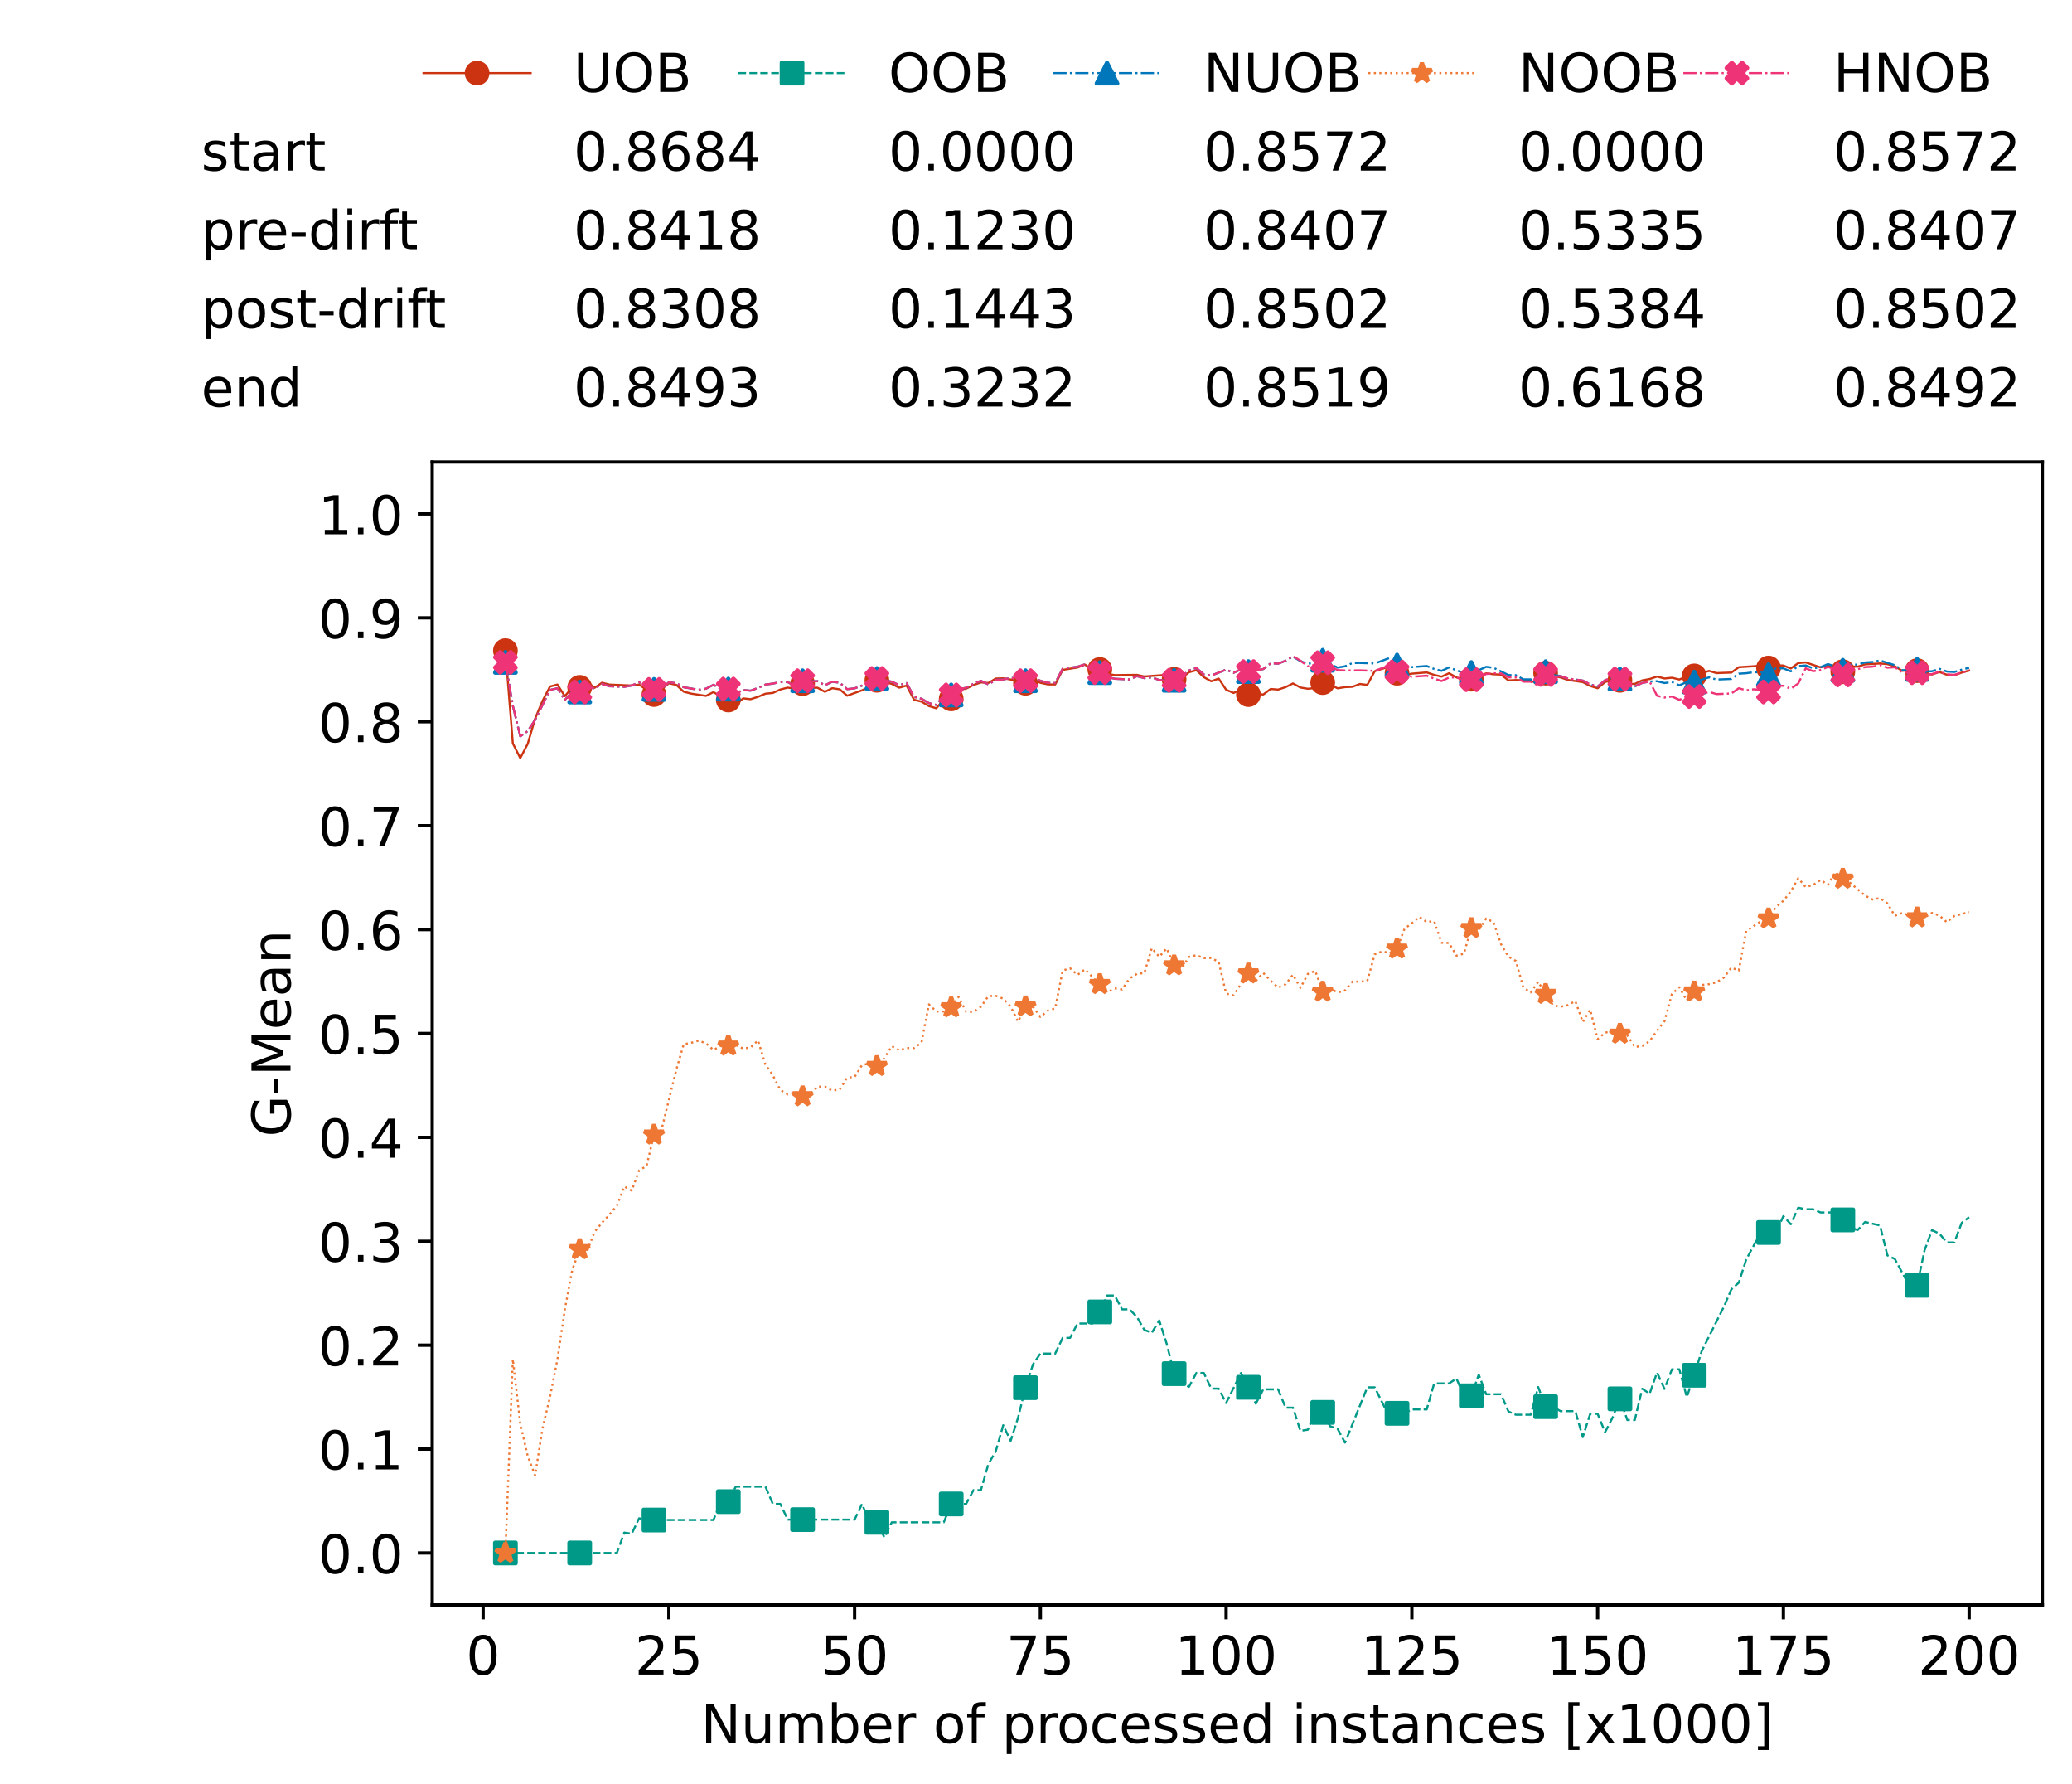 <?xml version="1.0" encoding="utf-8" standalone="no"?>
<!DOCTYPE svg PUBLIC "-//W3C//DTD SVG 1.1//EN"
  "http://www.w3.org/Graphics/SVG/1.1/DTD/svg11.dtd">
<!-- Created with matplotlib (https://matplotlib.org/) -->
<svg height="432.615pt" version="1.1" viewBox="0 0 502.65 432.615" width="502.65pt" xmlns="http://www.w3.org/2000/svg" xmlns:xlink="http://www.w3.org/1999/xlink">
 <defs>
  <style type="text/css">*{stroke-linecap:butt;stroke-linejoin:round;}</style>
 </defs>
 <g id="figure_1">
  <g id="patch_1">
   <path d="M 0 432.615 
L 502.65 432.615 
L 502.65 0 
L 0 0 
z
" style="fill:#ffffff;"/>
  </g>
  <g id="axes_1">
   <g id="patch_2">
    <path d="M 104.85 389.252 
L 495.45 389.252 
L 495.45 112.052 
L 104.85 112.052 
z
" style="fill:#ffffff;"/>
   </g>
   <g id="matplotlib.axis_1">
    <g id="xtick_1">
     <g id="line2d_1">
      <defs>
       <path d="M 0 0 
L 0 3.5 
" id="m3fbd6abc13" style="stroke:#000000;stroke-width:0.8;"/>
      </defs>
      <g>
       <use style="stroke:#000000;stroke-width:0.8;" x="117.197" xlink:href="#m3fbd6abc13" y="389.252"/>
      </g>
     </g>
     <g id="text_1">
      <!-- 0 -->
      <g transform="translate(113.061 406.13)scale(0.13 -0.13)">
       <defs>
        <path d="M 31.781 66.406 
Q 24.172 66.406 20.328 58.906 
Q 16.5 51.422 16.5 36.375 
Q 16.5 21.391 20.328 13.891 
Q 24.172 6.391 31.781 6.391 
Q 39.453 6.391 43.281 13.891 
Q 47.125 21.391 47.125 36.375 
Q 47.125 51.422 43.281 58.906 
Q 39.453 66.406 31.781 66.406 
z
M 31.781 74.219 
Q 44.047 74.219 50.516 64.516 
Q 56.984 54.828 56.984 36.375 
Q 56.984 17.969 50.516 8.266 
Q 44.047 -1.422 31.781 -1.422 
Q 19.531 -1.422 13.062 8.266 
Q 6.594 17.969 6.594 36.375 
Q 6.594 54.828 13.062 64.516 
Q 19.531 74.219 31.781 74.219 
z
" id="DejaVuSans-48"/>
       </defs>
       <use xlink:href="#DejaVuSans-48"/>
      </g>
     </g>
    </g>
    <g id="xtick_2">
     <g id="line2d_2">
      <g>
       <use style="stroke:#000000;stroke-width:0.8;" x="162.259" xlink:href="#m3fbd6abc13" y="389.252"/>
      </g>
     </g>
     <g id="text_2">
      <!-- 25 -->
      <g transform="translate(153.988 406.13)scale(0.13 -0.13)">
       <defs>
        <path d="M 19.188 8.297 
L 53.609 8.297 
L 53.609 0 
L 7.328 0 
L 7.328 8.297 
Q 12.938 14.109 22.625 23.891 
Q 32.328 33.688 34.812 36.531 
Q 39.547 41.844 41.422 45.531 
Q 43.312 49.219 43.312 52.781 
Q 43.312 58.594 39.234 62.25 
Q 35.156 65.922 28.609 65.922 
Q 23.969 65.922 18.812 64.312 
Q 13.672 62.703 7.812 59.422 
L 7.812 69.391 
Q 13.766 71.781 18.938 73 
Q 24.125 74.219 28.422 74.219 
Q 39.75 74.219 46.484 68.547 
Q 53.219 62.891 53.219 53.422 
Q 53.219 48.922 51.531 44.891 
Q 49.859 40.875 45.406 35.406 
Q 44.188 33.984 37.641 27.219 
Q 31.109 20.453 19.188 8.297 
z
" id="DejaVuSans-50"/>
        <path d="M 10.797 72.906 
L 49.516 72.906 
L 49.516 64.594 
L 19.828 64.594 
L 19.828 46.734 
Q 21.969 47.469 24.109 47.828 
Q 26.266 48.188 28.422 48.188 
Q 40.625 48.188 47.75 41.5 
Q 54.891 34.812 54.891 23.391 
Q 54.891 11.625 47.562 5.094 
Q 40.234 -1.422 26.906 -1.422 
Q 22.312 -1.422 17.547 -0.641 
Q 12.797 0.141 7.719 1.703 
L 7.719 11.625 
Q 12.109 9.234 16.797 8.062 
Q 21.484 6.891 26.703 6.891 
Q 35.156 6.891 40.078 11.328 
Q 45.016 15.766 45.016 23.391 
Q 45.016 31 40.078 35.438 
Q 35.156 39.891 26.703 39.891 
Q 22.75 39.891 18.812 39.016 
Q 14.891 38.141 10.797 36.281 
z
" id="DejaVuSans-53"/>
       </defs>
       <use xlink:href="#DejaVuSans-50"/>
       <use x="63.623" xlink:href="#DejaVuSans-53"/>
      </g>
     </g>
    </g>
    <g id="xtick_3">
     <g id="line2d_3">
      <g>
       <use style="stroke:#000000;stroke-width:0.8;" x="207.322" xlink:href="#m3fbd6abc13" y="389.252"/>
      </g>
     </g>
     <g id="text_3">
      <!-- 50 -->
      <g transform="translate(199.05 406.13)scale(0.13 -0.13)">
       <use xlink:href="#DejaVuSans-53"/>
       <use x="63.623" xlink:href="#DejaVuSans-48"/>
      </g>
     </g>
    </g>
    <g id="xtick_4">
     <g id="line2d_4">
      <g>
       <use style="stroke:#000000;stroke-width:0.8;" x="252.384" xlink:href="#m3fbd6abc13" y="389.252"/>
      </g>
     </g>
     <g id="text_4">
      <!-- 75 -->
      <g transform="translate(244.113 406.13)scale(0.13 -0.13)">
       <defs>
        <path d="M 8.203 72.906 
L 55.078 72.906 
L 55.078 68.703 
L 28.609 0 
L 18.312 0 
L 43.219 64.594 
L 8.203 64.594 
z
" id="DejaVuSans-55"/>
       </defs>
       <use xlink:href="#DejaVuSans-55"/>
       <use x="63.623" xlink:href="#DejaVuSans-53"/>
      </g>
     </g>
    </g>
    <g id="xtick_5">
     <g id="line2d_5">
      <g>
       <use style="stroke:#000000;stroke-width:0.8;" x="297.446" xlink:href="#m3fbd6abc13" y="389.252"/>
      </g>
     </g>
     <g id="text_5">
      <!-- 100 -->
      <g transform="translate(285.039 406.13)scale(0.13 -0.13)">
       <defs>
        <path d="M 12.406 8.297 
L 28.516 8.297 
L 28.516 63.922 
L 10.984 60.406 
L 10.984 69.391 
L 28.422 72.906 
L 38.281 72.906 
L 38.281 8.297 
L 54.391 8.297 
L 54.391 0 
L 12.406 0 
z
" id="DejaVuSans-49"/>
       </defs>
       <use xlink:href="#DejaVuSans-49"/>
       <use x="63.623" xlink:href="#DejaVuSans-48"/>
       <use x="127.246" xlink:href="#DejaVuSans-48"/>
      </g>
     </g>
    </g>
    <g id="xtick_6">
     <g id="line2d_6">
      <g>
       <use style="stroke:#000000;stroke-width:0.8;" x="342.509" xlink:href="#m3fbd6abc13" y="389.252"/>
      </g>
     </g>
     <g id="text_6">
      <!-- 125 -->
      <g transform="translate(330.102 406.13)scale(0.13 -0.13)">
       <use xlink:href="#DejaVuSans-49"/>
       <use x="63.623" xlink:href="#DejaVuSans-50"/>
       <use x="127.246" xlink:href="#DejaVuSans-53"/>
      </g>
     </g>
    </g>
    <g id="xtick_7">
     <g id="line2d_7">
      <g>
       <use style="stroke:#000000;stroke-width:0.8;" x="387.571" xlink:href="#m3fbd6abc13" y="389.252"/>
      </g>
     </g>
     <g id="text_7">
      <!-- 150 -->
      <g transform="translate(375.164 406.13)scale(0.13 -0.13)">
       <use xlink:href="#DejaVuSans-49"/>
       <use x="63.623" xlink:href="#DejaVuSans-53"/>
       <use x="127.246" xlink:href="#DejaVuSans-48"/>
      </g>
     </g>
    </g>
    <g id="xtick_8">
     <g id="line2d_8">
      <g>
       <use style="stroke:#000000;stroke-width:0.8;" x="432.633" xlink:href="#m3fbd6abc13" y="389.252"/>
      </g>
     </g>
     <g id="text_8">
      <!-- 175 -->
      <g transform="translate(420.226 406.13)scale(0.13 -0.13)">
       <use xlink:href="#DejaVuSans-49"/>
       <use x="63.623" xlink:href="#DejaVuSans-55"/>
       <use x="127.246" xlink:href="#DejaVuSans-53"/>
      </g>
     </g>
    </g>
    <g id="xtick_9">
     <g id="line2d_9">
      <g>
       <use style="stroke:#000000;stroke-width:0.8;" x="477.695" xlink:href="#m3fbd6abc13" y="389.252"/>
      </g>
     </g>
     <g id="text_9">
      <!-- 200 -->
      <g transform="translate(465.289 406.13)scale(0.13 -0.13)">
       <use xlink:href="#DejaVuSans-50"/>
       <use x="63.623" xlink:href="#DejaVuSans-48"/>
       <use x="127.246" xlink:href="#DejaVuSans-48"/>
      </g>
     </g>
    </g>
    <g id="text_10">
     <!-- Number of processed instances [x1000] -->
     <g transform="translate(170.025 422.711)scale(0.13 -0.13)">
      <defs>
       <path d="M 9.812 72.906 
L 23.094 72.906 
L 55.422 11.922 
L 55.422 72.906 
L 64.984 72.906 
L 64.984 0 
L 51.703 0 
L 19.391 60.984 
L 19.391 0 
L 9.812 0 
z
" id="DejaVuSans-78"/>
       <path d="M 8.5 21.578 
L 8.5 54.688 
L 17.484 54.688 
L 17.484 21.922 
Q 17.484 14.156 20.5 10.266 
Q 23.531 6.391 29.594 6.391 
Q 36.859 6.391 41.078 11.031 
Q 45.312 15.672 45.312 23.688 
L 45.312 54.688 
L 54.297 54.688 
L 54.297 0 
L 45.312 0 
L 45.312 8.406 
Q 42.047 3.422 37.719 1 
Q 33.406 -1.422 27.688 -1.422 
Q 18.266 -1.422 13.375 4.438 
Q 8.5 10.297 8.5 21.578 
z
M 31.109 56 
z
" id="DejaVuSans-117"/>
       <path d="M 52 44.188 
Q 55.375 50.25 60.062 53.125 
Q 64.75 56 71.094 56 
Q 79.641 56 84.281 50.016 
Q 88.922 44.047 88.922 33.016 
L 88.922 0 
L 79.891 0 
L 79.891 32.719 
Q 79.891 40.578 77.094 44.375 
Q 74.312 48.188 68.609 48.188 
Q 61.625 48.188 57.562 43.547 
Q 53.516 38.922 53.516 30.906 
L 53.516 0 
L 44.484 0 
L 44.484 32.719 
Q 44.484 40.625 41.703 44.406 
Q 38.922 48.188 33.109 48.188 
Q 26.219 48.188 22.156 43.531 
Q 18.109 38.875 18.109 30.906 
L 18.109 0 
L 9.078 0 
L 9.078 54.688 
L 18.109 54.688 
L 18.109 46.188 
Q 21.188 51.219 25.484 53.609 
Q 29.781 56 35.688 56 
Q 41.656 56 45.828 52.969 
Q 50 49.953 52 44.188 
z
" id="DejaVuSans-109"/>
       <path d="M 48.688 27.297 
Q 48.688 37.203 44.609 42.844 
Q 40.531 48.484 33.406 48.484 
Q 26.266 48.484 22.188 42.844 
Q 18.109 37.203 18.109 27.297 
Q 18.109 17.391 22.188 11.75 
Q 26.266 6.109 33.406 6.109 
Q 40.531 6.109 44.609 11.75 
Q 48.688 17.391 48.688 27.297 
z
M 18.109 46.391 
Q 20.953 51.266 25.266 53.625 
Q 29.594 56 35.594 56 
Q 45.562 56 51.781 48.094 
Q 58.016 40.188 58.016 27.297 
Q 58.016 14.406 51.781 6.484 
Q 45.562 -1.422 35.594 -1.422 
Q 29.594 -1.422 25.266 0.953 
Q 20.953 3.328 18.109 8.203 
L 18.109 0 
L 9.078 0 
L 9.078 75.984 
L 18.109 75.984 
z
" id="DejaVuSans-98"/>
       <path d="M 56.203 29.594 
L 56.203 25.203 
L 14.891 25.203 
Q 15.484 15.922 20.484 11.062 
Q 25.484 6.203 34.422 6.203 
Q 39.594 6.203 44.453 7.469 
Q 49.312 8.734 54.109 11.281 
L 54.109 2.781 
Q 49.266 0.734 44.188 -0.344 
Q 39.109 -1.422 33.891 -1.422 
Q 20.797 -1.422 13.156 6.188 
Q 5.516 13.812 5.516 26.812 
Q 5.516 40.234 12.766 48.109 
Q 20.016 56 32.328 56 
Q 43.359 56 49.781 48.891 
Q 56.203 41.797 56.203 29.594 
z
M 47.219 32.234 
Q 47.125 39.594 43.094 43.984 
Q 39.062 48.391 32.422 48.391 
Q 24.906 48.391 20.391 44.141 
Q 15.875 39.891 15.188 32.172 
z
" id="DejaVuSans-101"/>
       <path d="M 41.109 46.297 
Q 39.594 47.172 37.812 47.578 
Q 36.031 48 33.891 48 
Q 26.266 48 22.188 43.047 
Q 18.109 38.094 18.109 28.812 
L 18.109 0 
L 9.078 0 
L 9.078 54.688 
L 18.109 54.688 
L 18.109 46.188 
Q 20.953 51.172 25.484 53.578 
Q 30.031 56 36.531 56 
Q 37.453 56 38.578 55.875 
Q 39.703 55.766 41.062 55.516 
z
" id="DejaVuSans-114"/>
       <path id="DejaVuSans-32"/>
       <path d="M 30.609 48.391 
Q 23.391 48.391 19.188 42.75 
Q 14.984 37.109 14.984 27.297 
Q 14.984 17.484 19.156 11.844 
Q 23.344 6.203 30.609 6.203 
Q 37.797 6.203 41.984 11.859 
Q 46.188 17.531 46.188 27.297 
Q 46.188 37.016 41.984 42.703 
Q 37.797 48.391 30.609 48.391 
z
M 30.609 56 
Q 42.328 56 49.016 48.375 
Q 55.719 40.766 55.719 27.297 
Q 55.719 13.875 49.016 6.219 
Q 42.328 -1.422 30.609 -1.422 
Q 18.844 -1.422 12.172 6.219 
Q 5.516 13.875 5.516 27.297 
Q 5.516 40.766 12.172 48.375 
Q 18.844 56 30.609 56 
z
" id="DejaVuSans-111"/>
       <path d="M 37.109 75.984 
L 37.109 68.5 
L 28.516 68.5 
Q 23.688 68.5 21.797 66.547 
Q 19.922 64.594 19.922 59.516 
L 19.922 54.688 
L 34.719 54.688 
L 34.719 47.703 
L 19.922 47.703 
L 19.922 0 
L 10.891 0 
L 10.891 47.703 
L 2.297 47.703 
L 2.297 54.688 
L 10.891 54.688 
L 10.891 58.5 
Q 10.891 67.625 15.141 71.797 
Q 19.391 75.984 28.609 75.984 
z
" id="DejaVuSans-102"/>
       <path d="M 18.109 8.203 
L 18.109 -20.797 
L 9.078 -20.797 
L 9.078 54.688 
L 18.109 54.688 
L 18.109 46.391 
Q 20.953 51.266 25.266 53.625 
Q 29.594 56 35.594 56 
Q 45.562 56 51.781 48.094 
Q 58.016 40.188 58.016 27.297 
Q 58.016 14.406 51.781 6.484 
Q 45.562 -1.422 35.594 -1.422 
Q 29.594 -1.422 25.266 0.953 
Q 20.953 3.328 18.109 8.203 
z
M 48.688 27.297 
Q 48.688 37.203 44.609 42.844 
Q 40.531 48.484 33.406 48.484 
Q 26.266 48.484 22.188 42.844 
Q 18.109 37.203 18.109 27.297 
Q 18.109 17.391 22.188 11.75 
Q 26.266 6.109 33.406 6.109 
Q 40.531 6.109 44.609 11.75 
Q 48.688 17.391 48.688 27.297 
z
" id="DejaVuSans-112"/>
       <path d="M 48.781 52.594 
L 48.781 44.188 
Q 44.969 46.297 41.141 47.344 
Q 37.312 48.391 33.406 48.391 
Q 24.656 48.391 19.812 42.844 
Q 14.984 37.312 14.984 27.297 
Q 14.984 17.281 19.812 11.734 
Q 24.656 6.203 33.406 6.203 
Q 37.312 6.203 41.141 7.25 
Q 44.969 8.297 48.781 10.406 
L 48.781 2.094 
Q 45.016 0.344 40.984 -0.531 
Q 36.969 -1.422 32.422 -1.422 
Q 20.062 -1.422 12.781 6.344 
Q 5.516 14.109 5.516 27.297 
Q 5.516 40.672 12.859 48.328 
Q 20.219 56 33.016 56 
Q 37.156 56 41.109 55.141 
Q 45.062 54.297 48.781 52.594 
z
" id="DejaVuSans-99"/>
       <path d="M 44.281 53.078 
L 44.281 44.578 
Q 40.484 46.531 36.375 47.5 
Q 32.281 48.484 27.875 48.484 
Q 21.188 48.484 17.844 46.438 
Q 14.5 44.391 14.5 40.281 
Q 14.5 37.156 16.891 35.375 
Q 19.281 33.594 26.516 31.984 
L 29.594 31.297 
Q 39.156 29.25 43.188 25.516 
Q 47.219 21.781 47.219 15.094 
Q 47.219 7.469 41.188 3.016 
Q 35.156 -1.422 24.609 -1.422 
Q 20.219 -1.422 15.453 -0.562 
Q 10.688 0.297 5.422 2 
L 5.422 11.281 
Q 10.406 8.688 15.234 7.391 
Q 20.062 6.109 24.812 6.109 
Q 31.156 6.109 34.562 8.281 
Q 37.984 10.453 37.984 14.406 
Q 37.984 18.062 35.516 20.016 
Q 33.062 21.969 24.703 23.781 
L 21.578 24.516 
Q 13.234 26.266 9.516 29.906 
Q 5.812 33.547 5.812 39.891 
Q 5.812 47.609 11.281 51.797 
Q 16.75 56 26.812 56 
Q 31.781 56 36.172 55.266 
Q 40.578 54.547 44.281 53.078 
z
" id="DejaVuSans-115"/>
       <path d="M 45.406 46.391 
L 45.406 75.984 
L 54.391 75.984 
L 54.391 0 
L 45.406 0 
L 45.406 8.203 
Q 42.578 3.328 38.25 0.953 
Q 33.938 -1.422 27.875 -1.422 
Q 17.969 -1.422 11.734 6.484 
Q 5.516 14.406 5.516 27.297 
Q 5.516 40.188 11.734 48.094 
Q 17.969 56 27.875 56 
Q 33.938 56 38.25 53.625 
Q 42.578 51.266 45.406 46.391 
z
M 14.797 27.297 
Q 14.797 17.391 18.875 11.75 
Q 22.953 6.109 30.078 6.109 
Q 37.203 6.109 41.297 11.75 
Q 45.406 17.391 45.406 27.297 
Q 45.406 37.203 41.297 42.844 
Q 37.203 48.484 30.078 48.484 
Q 22.953 48.484 18.875 42.844 
Q 14.797 37.203 14.797 27.297 
z
" id="DejaVuSans-100"/>
       <path d="M 9.422 54.688 
L 18.406 54.688 
L 18.406 0 
L 9.422 0 
z
M 9.422 75.984 
L 18.406 75.984 
L 18.406 64.594 
L 9.422 64.594 
z
" id="DejaVuSans-105"/>
       <path d="M 54.891 33.016 
L 54.891 0 
L 45.906 0 
L 45.906 32.719 
Q 45.906 40.484 42.875 44.328 
Q 39.844 48.188 33.797 48.188 
Q 26.516 48.188 22.312 43.547 
Q 18.109 38.922 18.109 30.906 
L 18.109 0 
L 9.078 0 
L 9.078 54.688 
L 18.109 54.688 
L 18.109 46.188 
Q 21.344 51.125 25.703 53.562 
Q 30.078 56 35.797 56 
Q 45.219 56 50.047 50.172 
Q 54.891 44.344 54.891 33.016 
z
" id="DejaVuSans-110"/>
       <path d="M 18.312 70.219 
L 18.312 54.688 
L 36.812 54.688 
L 36.812 47.703 
L 18.312 47.703 
L 18.312 18.016 
Q 18.312 11.328 20.141 9.422 
Q 21.969 7.516 27.594 7.516 
L 36.812 7.516 
L 36.812 0 
L 27.594 0 
Q 17.188 0 13.234 3.875 
Q 9.281 7.766 9.281 18.016 
L 9.281 47.703 
L 2.688 47.703 
L 2.688 54.688 
L 9.281 54.688 
L 9.281 70.219 
z
" id="DejaVuSans-116"/>
       <path d="M 34.281 27.484 
Q 23.391 27.484 19.188 25 
Q 14.984 22.516 14.984 16.5 
Q 14.984 11.719 18.141 8.906 
Q 21.297 6.109 26.703 6.109 
Q 34.188 6.109 38.703 11.406 
Q 43.219 16.703 43.219 25.484 
L 43.219 27.484 
z
M 52.203 31.203 
L 52.203 0 
L 43.219 0 
L 43.219 8.297 
Q 40.141 3.328 35.547 0.953 
Q 30.953 -1.422 24.312 -1.422 
Q 15.922 -1.422 10.953 3.297 
Q 6 8.016 6 15.922 
Q 6 25.141 12.172 29.828 
Q 18.359 34.516 30.609 34.516 
L 43.219 34.516 
L 43.219 35.406 
Q 43.219 41.609 39.141 45 
Q 35.062 48.391 27.688 48.391 
Q 23 48.391 18.547 47.266 
Q 14.109 46.141 10.016 43.891 
L 10.016 52.203 
Q 14.938 54.109 19.578 55.047 
Q 24.219 56 28.609 56 
Q 40.484 56 46.344 49.844 
Q 52.203 43.703 52.203 31.203 
z
" id="DejaVuSans-97"/>
       <path d="M 8.594 75.984 
L 29.297 75.984 
L 29.297 69 
L 17.578 69 
L 17.578 -6.203 
L 29.297 -6.203 
L 29.297 -13.188 
L 8.594 -13.188 
z
" id="DejaVuSans-91"/>
       <path d="M 54.891 54.688 
L 35.109 28.078 
L 55.906 0 
L 45.312 0 
L 29.391 21.484 
L 13.484 0 
L 2.875 0 
L 24.125 28.609 
L 4.688 54.688 
L 15.281 54.688 
L 29.781 35.203 
L 44.281 54.688 
z
" id="DejaVuSans-120"/>
       <path d="M 30.422 75.984 
L 30.422 -13.188 
L 9.719 -13.188 
L 9.719 -6.203 
L 21.391 -6.203 
L 21.391 69 
L 9.719 69 
L 9.719 75.984 
z
" id="DejaVuSans-93"/>
      </defs>
      <use xlink:href="#DejaVuSans-78"/>
      <use x="74.805" xlink:href="#DejaVuSans-117"/>
      <use x="138.184" xlink:href="#DejaVuSans-109"/>
      <use x="235.596" xlink:href="#DejaVuSans-98"/>
      <use x="299.072" xlink:href="#DejaVuSans-101"/>
      <use x="360.596" xlink:href="#DejaVuSans-114"/>
      <use x="401.709" xlink:href="#DejaVuSans-32"/>
      <use x="433.496" xlink:href="#DejaVuSans-111"/>
      <use x="494.678" xlink:href="#DejaVuSans-102"/>
      <use x="529.883" xlink:href="#DejaVuSans-32"/>
      <use x="561.67" xlink:href="#DejaVuSans-112"/>
      <use x="625.146" xlink:href="#DejaVuSans-114"/>
      <use x="664.01" xlink:href="#DejaVuSans-111"/>
      <use x="725.191" xlink:href="#DejaVuSans-99"/>
      <use x="780.172" xlink:href="#DejaVuSans-101"/>
      <use x="841.695" xlink:href="#DejaVuSans-115"/>
      <use x="893.795" xlink:href="#DejaVuSans-115"/>
      <use x="945.895" xlink:href="#DejaVuSans-101"/>
      <use x="1007.418" xlink:href="#DejaVuSans-100"/>
      <use x="1070.895" xlink:href="#DejaVuSans-32"/>
      <use x="1102.682" xlink:href="#DejaVuSans-105"/>
      <use x="1130.465" xlink:href="#DejaVuSans-110"/>
      <use x="1193.844" xlink:href="#DejaVuSans-115"/>
      <use x="1245.943" xlink:href="#DejaVuSans-116"/>
      <use x="1285.152" xlink:href="#DejaVuSans-97"/>
      <use x="1346.432" xlink:href="#DejaVuSans-110"/>
      <use x="1409.811" xlink:href="#DejaVuSans-99"/>
      <use x="1464.791" xlink:href="#DejaVuSans-101"/>
      <use x="1526.314" xlink:href="#DejaVuSans-115"/>
      <use x="1578.414" xlink:href="#DejaVuSans-32"/>
      <use x="1610.201" xlink:href="#DejaVuSans-91"/>
      <use x="1649.215" xlink:href="#DejaVuSans-120"/>
      <use x="1708.395" xlink:href="#DejaVuSans-49"/>
      <use x="1772.018" xlink:href="#DejaVuSans-48"/>
      <use x="1835.641" xlink:href="#DejaVuSans-48"/>
      <use x="1899.264" xlink:href="#DejaVuSans-48"/>
      <use x="1962.887" xlink:href="#DejaVuSans-93"/>
     </g>
    </g>
   </g>
   <g id="matplotlib.axis_2">
    <g id="ytick_1">
     <g id="line2d_10">
      <defs>
       <path d="M 0 0 
L -3.5 0 
" id="m16b86ecfe7" style="stroke:#000000;stroke-width:0.8;"/>
      </defs>
      <g>
       <use style="stroke:#000000;stroke-width:0.8;" x="104.85" xlink:href="#m16b86ecfe7" y="376.652"/>
      </g>
     </g>
     <g id="text_11">
      <!-- 0.0 -->
      <g transform="translate(77.176 381.591)scale(0.13 -0.13)">
       <defs>
        <path d="M 10.688 12.406 
L 21 12.406 
L 21 0 
L 10.688 0 
z
" id="DejaVuSans-46"/>
       </defs>
       <use xlink:href="#DejaVuSans-48"/>
       <use x="63.623" xlink:href="#DejaVuSans-46"/>
       <use x="95.41" xlink:href="#DejaVuSans-48"/>
      </g>
     </g>
    </g>
    <g id="ytick_2">
     <g id="line2d_11">
      <g>
       <use style="stroke:#000000;stroke-width:0.8;" x="104.85" xlink:href="#m16b86ecfe7" y="351.452"/>
      </g>
     </g>
     <g id="text_12">
      <!-- 0.1 -->
      <g transform="translate(77.176 356.391)scale(0.13 -0.13)">
       <use xlink:href="#DejaVuSans-48"/>
       <use x="63.623" xlink:href="#DejaVuSans-46"/>
       <use x="95.41" xlink:href="#DejaVuSans-49"/>
      </g>
     </g>
    </g>
    <g id="ytick_3">
     <g id="line2d_12">
      <g>
       <use style="stroke:#000000;stroke-width:0.8;" x="104.85" xlink:href="#m16b86ecfe7" y="326.252"/>
      </g>
     </g>
     <g id="text_13">
      <!-- 0.2 -->
      <g transform="translate(77.176 331.191)scale(0.13 -0.13)">
       <use xlink:href="#DejaVuSans-48"/>
       <use x="63.623" xlink:href="#DejaVuSans-46"/>
       <use x="95.41" xlink:href="#DejaVuSans-50"/>
      </g>
     </g>
    </g>
    <g id="ytick_4">
     <g id="line2d_13">
      <g>
       <use style="stroke:#000000;stroke-width:0.8;" x="104.85" xlink:href="#m16b86ecfe7" y="301.052"/>
      </g>
     </g>
     <g id="text_14">
      <!-- 0.3 -->
      <g transform="translate(77.176 305.991)scale(0.13 -0.13)">
       <defs>
        <path d="M 40.578 39.312 
Q 47.656 37.797 51.625 33 
Q 55.609 28.219 55.609 21.188 
Q 55.609 10.406 48.188 4.484 
Q 40.766 -1.422 27.094 -1.422 
Q 22.516 -1.422 17.656 -0.516 
Q 12.797 0.391 7.625 2.203 
L 7.625 11.719 
Q 11.719 9.328 16.594 8.109 
Q 21.484 6.891 26.812 6.891 
Q 36.078 6.891 40.938 10.547 
Q 45.797 14.203 45.797 21.188 
Q 45.797 27.641 41.281 31.266 
Q 36.766 34.906 28.719 34.906 
L 20.219 34.906 
L 20.219 43.016 
L 29.109 43.016 
Q 36.375 43.016 40.234 45.922 
Q 44.094 48.828 44.094 54.297 
Q 44.094 59.906 40.109 62.906 
Q 36.141 65.922 28.719 65.922 
Q 24.656 65.922 20.016 65.031 
Q 15.375 64.156 9.812 62.312 
L 9.812 71.094 
Q 15.438 72.656 20.344 73.438 
Q 25.25 74.219 29.594 74.219 
Q 40.828 74.219 47.359 69.109 
Q 53.906 64.016 53.906 55.328 
Q 53.906 49.266 50.438 45.094 
Q 46.969 40.922 40.578 39.312 
z
" id="DejaVuSans-51"/>
       </defs>
       <use xlink:href="#DejaVuSans-48"/>
       <use x="63.623" xlink:href="#DejaVuSans-46"/>
       <use x="95.41" xlink:href="#DejaVuSans-51"/>
      </g>
     </g>
    </g>
    <g id="ytick_5">
     <g id="line2d_14">
      <g>
       <use style="stroke:#000000;stroke-width:0.8;" x="104.85" xlink:href="#m16b86ecfe7" y="275.852"/>
      </g>
     </g>
     <g id="text_15">
      <!-- 0.4 -->
      <g transform="translate(77.176 280.791)scale(0.13 -0.13)">
       <defs>
        <path d="M 37.797 64.312 
L 12.891 25.391 
L 37.797 25.391 
z
M 35.203 72.906 
L 47.609 72.906 
L 47.609 25.391 
L 58.016 25.391 
L 58.016 17.188 
L 47.609 17.188 
L 47.609 0 
L 37.797 0 
L 37.797 17.188 
L 4.891 17.188 
L 4.891 26.703 
z
" id="DejaVuSans-52"/>
       </defs>
       <use xlink:href="#DejaVuSans-48"/>
       <use x="63.623" xlink:href="#DejaVuSans-46"/>
       <use x="95.41" xlink:href="#DejaVuSans-52"/>
      </g>
     </g>
    </g>
    <g id="ytick_6">
     <g id="line2d_15">
      <g>
       <use style="stroke:#000000;stroke-width:0.8;" x="104.85" xlink:href="#m16b86ecfe7" y="250.652"/>
      </g>
     </g>
     <g id="text_16">
      <!-- 0.5 -->
      <g transform="translate(77.176 255.591)scale(0.13 -0.13)">
       <use xlink:href="#DejaVuSans-48"/>
       <use x="63.623" xlink:href="#DejaVuSans-46"/>
       <use x="95.41" xlink:href="#DejaVuSans-53"/>
      </g>
     </g>
    </g>
    <g id="ytick_7">
     <g id="line2d_16">
      <g>
       <use style="stroke:#000000;stroke-width:0.8;" x="104.85" xlink:href="#m16b86ecfe7" y="225.452"/>
      </g>
     </g>
     <g id="text_17">
      <!-- 0.6 -->
      <g transform="translate(77.176 230.391)scale(0.13 -0.13)">
       <defs>
        <path d="M 33.016 40.375 
Q 26.375 40.375 22.484 35.828 
Q 18.609 31.297 18.609 23.391 
Q 18.609 15.531 22.484 10.953 
Q 26.375 6.391 33.016 6.391 
Q 39.656 6.391 43.531 10.953 
Q 47.406 15.531 47.406 23.391 
Q 47.406 31.297 43.531 35.828 
Q 39.656 40.375 33.016 40.375 
z
M 52.594 71.297 
L 52.594 62.312 
Q 48.875 64.062 45.094 64.984 
Q 41.312 65.922 37.594 65.922 
Q 27.828 65.922 22.672 59.328 
Q 17.531 52.734 16.797 39.406 
Q 19.672 43.656 24.016 45.922 
Q 28.375 48.188 33.594 48.188 
Q 44.578 48.188 50.953 41.516 
Q 57.328 34.859 57.328 23.391 
Q 57.328 12.156 50.688 5.359 
Q 44.047 -1.422 33.016 -1.422 
Q 20.359 -1.422 13.672 8.266 
Q 6.984 17.969 6.984 36.375 
Q 6.984 53.656 15.188 63.938 
Q 23.391 74.219 37.203 74.219 
Q 40.922 74.219 44.703 73.484 
Q 48.484 72.75 52.594 71.297 
z
" id="DejaVuSans-54"/>
       </defs>
       <use xlink:href="#DejaVuSans-48"/>
       <use x="63.623" xlink:href="#DejaVuSans-46"/>
       <use x="95.41" xlink:href="#DejaVuSans-54"/>
      </g>
     </g>
    </g>
    <g id="ytick_8">
     <g id="line2d_17">
      <g>
       <use style="stroke:#000000;stroke-width:0.8;" x="104.85" xlink:href="#m16b86ecfe7" y="200.252"/>
      </g>
     </g>
     <g id="text_18">
      <!-- 0.7 -->
      <g transform="translate(77.176 205.191)scale(0.13 -0.13)">
       <use xlink:href="#DejaVuSans-48"/>
       <use x="63.623" xlink:href="#DejaVuSans-46"/>
       <use x="95.41" xlink:href="#DejaVuSans-55"/>
      </g>
     </g>
    </g>
    <g id="ytick_9">
     <g id="line2d_18">
      <g>
       <use style="stroke:#000000;stroke-width:0.8;" x="104.85" xlink:href="#m16b86ecfe7" y="175.052"/>
      </g>
     </g>
     <g id="text_19">
      <!-- 0.8 -->
      <g transform="translate(77.176 179.991)scale(0.13 -0.13)">
       <defs>
        <path d="M 31.781 34.625 
Q 24.75 34.625 20.719 30.859 
Q 16.703 27.094 16.703 20.516 
Q 16.703 13.922 20.719 10.156 
Q 24.75 6.391 31.781 6.391 
Q 38.812 6.391 42.859 10.172 
Q 46.922 13.969 46.922 20.516 
Q 46.922 27.094 42.891 30.859 
Q 38.875 34.625 31.781 34.625 
z
M 21.922 38.812 
Q 15.578 40.375 12.031 44.719 
Q 8.5 49.078 8.5 55.328 
Q 8.5 64.062 14.719 69.141 
Q 20.953 74.219 31.781 74.219 
Q 42.672 74.219 48.875 69.141 
Q 55.078 64.062 55.078 55.328 
Q 55.078 49.078 51.531 44.719 
Q 48 40.375 41.703 38.812 
Q 48.828 37.156 52.797 32.312 
Q 56.781 27.484 56.781 20.516 
Q 56.781 9.906 50.312 4.234 
Q 43.844 -1.422 31.781 -1.422 
Q 19.734 -1.422 13.25 4.234 
Q 6.781 9.906 6.781 20.516 
Q 6.781 27.484 10.781 32.312 
Q 14.797 37.156 21.922 38.812 
z
M 18.312 54.391 
Q 18.312 48.734 21.844 45.562 
Q 25.391 42.391 31.781 42.391 
Q 38.141 42.391 41.719 45.562 
Q 45.312 48.734 45.312 54.391 
Q 45.312 60.062 41.719 63.234 
Q 38.141 66.406 31.781 66.406 
Q 25.391 66.406 21.844 63.234 
Q 18.312 60.062 18.312 54.391 
z
" id="DejaVuSans-56"/>
       </defs>
       <use xlink:href="#DejaVuSans-48"/>
       <use x="63.623" xlink:href="#DejaVuSans-46"/>
       <use x="95.41" xlink:href="#DejaVuSans-56"/>
      </g>
     </g>
    </g>
    <g id="ytick_10">
     <g id="line2d_19">
      <g>
       <use style="stroke:#000000;stroke-width:0.8;" x="104.85" xlink:href="#m16b86ecfe7" y="149.852"/>
      </g>
     </g>
     <g id="text_20">
      <!-- 0.9 -->
      <g transform="translate(77.176 154.791)scale(0.13 -0.13)">
       <defs>
        <path d="M 10.984 1.516 
L 10.984 10.5 
Q 14.703 8.734 18.5 7.812 
Q 22.312 6.891 25.984 6.891 
Q 35.75 6.891 40.891 13.453 
Q 46.047 20.016 46.781 33.406 
Q 43.953 29.203 39.594 26.953 
Q 35.25 24.703 29.984 24.703 
Q 19.047 24.703 12.672 31.312 
Q 6.297 37.938 6.297 49.422 
Q 6.297 60.641 12.938 67.422 
Q 19.578 74.219 30.609 74.219 
Q 43.266 74.219 49.922 64.516 
Q 56.594 54.828 56.594 36.375 
Q 56.594 19.141 48.406 8.859 
Q 40.234 -1.422 26.422 -1.422 
Q 22.703 -1.422 18.891 -0.688 
Q 15.094 0.047 10.984 1.516 
z
M 30.609 32.422 
Q 37.25 32.422 41.125 36.953 
Q 45.016 41.5 45.016 49.422 
Q 45.016 57.281 41.125 61.844 
Q 37.25 66.406 30.609 66.406 
Q 23.969 66.406 20.094 61.844 
Q 16.219 57.281 16.219 49.422 
Q 16.219 41.5 20.094 36.953 
Q 23.969 32.422 30.609 32.422 
z
" id="DejaVuSans-57"/>
       </defs>
       <use xlink:href="#DejaVuSans-48"/>
       <use x="63.623" xlink:href="#DejaVuSans-46"/>
       <use x="95.41" xlink:href="#DejaVuSans-57"/>
      </g>
     </g>
    </g>
    <g id="ytick_11">
     <g id="line2d_20">
      <g>
       <use style="stroke:#000000;stroke-width:0.8;" x="104.85" xlink:href="#m16b86ecfe7" y="124.652"/>
      </g>
     </g>
     <g id="text_21">
      <!-- 1.0 -->
      <g transform="translate(77.176 129.591)scale(0.13 -0.13)">
       <use xlink:href="#DejaVuSans-49"/>
       <use x="63.623" xlink:href="#DejaVuSans-46"/>
       <use x="95.41" xlink:href="#DejaVuSans-48"/>
      </g>
     </g>
    </g>
    <g id="text_22">
     <!-- G-Mean -->
     <g transform="translate(70.472 275.744)rotate(-90)scale(0.13 -0.13)">
      <defs>
       <path d="M 59.516 10.406 
L 59.516 29.984 
L 43.406 29.984 
L 43.406 38.094 
L 69.281 38.094 
L 69.281 6.781 
Q 63.578 2.734 56.688 0.656 
Q 49.812 -1.422 42 -1.422 
Q 24.906 -1.422 15.25 8.562 
Q 5.609 18.562 5.609 36.375 
Q 5.609 54.25 15.25 64.234 
Q 24.906 74.219 42 74.219 
Q 49.125 74.219 55.547 72.453 
Q 61.969 70.703 67.391 67.281 
L 67.391 56.781 
Q 61.922 61.422 55.766 63.766 
Q 49.609 66.109 42.828 66.109 
Q 29.438 66.109 22.719 58.641 
Q 16.016 51.172 16.016 36.375 
Q 16.016 21.625 22.719 14.156 
Q 29.438 6.688 42.828 6.688 
Q 48.047 6.688 52.141 7.594 
Q 56.25 8.5 59.516 10.406 
z
" id="DejaVuSans-71"/>
       <path d="M 4.891 31.391 
L 31.203 31.391 
L 31.203 23.391 
L 4.891 23.391 
z
" id="DejaVuSans-45"/>
       <path d="M 9.812 72.906 
L 24.516 72.906 
L 43.109 23.297 
L 61.812 72.906 
L 76.516 72.906 
L 76.516 0 
L 66.891 0 
L 66.891 64.016 
L 48.094 14.016 
L 38.188 14.016 
L 19.391 64.016 
L 19.391 0 
L 9.812 0 
z
" id="DejaVuSans-77"/>
      </defs>
      <use xlink:href="#DejaVuSans-71"/>
      <use x="77.49" xlink:href="#DejaVuSans-45"/>
      <use x="113.574" xlink:href="#DejaVuSans-77"/>
      <use x="199.854" xlink:href="#DejaVuSans-101"/>
      <use x="261.377" xlink:href="#DejaVuSans-97"/>
      <use x="322.656" xlink:href="#DejaVuSans-110"/>
     </g>
    </g>
   </g>
   <g id="line2d_21"/>
   <g id="line2d_22"/>
   <g id="line2d_23"/>
   <g id="line2d_24"/>
   <g id="line2d_25"/>
   <g id="line2d_26">
    <path clip-path="url(#pf988663cd2)" d="M 122.605 157.809 
L 124.407 180.309 
L 126.21 183.864 
L 128.012 180.435 
L 129.815 174.287 
L 131.617 169.969 
L 133.419 166.509 
L 135.222 166.021 
L 137.024 168.852 
L 138.827 166.684 
L 140.629 166.708 
L 142.432 165.309 
L 144.234 166.823 
L 146.037 165.58 
L 147.839 166.035 
L 153.247 166.261 
L 155.049 166.032 
L 156.852 167.313 
L 158.654 168.45 
L 160.457 167.208 
L 162.259 165.719 
L 164.062 166.11 
L 165.864 167.757 
L 167.667 168.221 
L 171.272 168.778 
L 173.074 167.855 
L 174.877 168.911 
L 176.679 169.777 
L 178.482 170.893 
L 180.284 169.376 
L 182.087 169.575 
L 183.889 169 
L 185.692 168.245 
L 187.494 168.059 
L 189.297 167.228 
L 191.099 166.769 
L 192.902 167.051 
L 194.704 165.811 
L 196.507 166.845 
L 198.309 166.787 
L 200.112 167.783 
L 201.914 166.907 
L 203.717 167.186 
L 205.519 168.733 
L 209.124 167.422 
L 210.927 166.578 
L 212.729 164.993 
L 214.532 165.357 
L 216.334 165.868 
L 218.137 166.786 
L 219.939 166.28 
L 221.742 169.718 
L 223.544 170.166 
L 225.347 171.236 
L 227.149 171.782 
L 228.952 169.641 
L 230.754 169.498 
L 232.557 167.288 
L 234.359 167.022 
L 236.162 166.135 
L 237.964 165.507 
L 239.767 165.653 
L 241.569 164.567 
L 243.372 164.513 
L 245.174 164.805 
L 248.779 165.708 
L 250.581 164.858 
L 252.384 165.592 
L 254.186 165.991 
L 255.989 166.007 
L 257.791 162.471 
L 261.396 161.897 
L 263.199 161.182 
L 265.001 162.467 
L 266.804 162.376 
L 268.606 163.42 
L 270.409 163.74 
L 275.816 163.676 
L 277.619 164.068 
L 283.026 163.674 
L 284.829 164.772 
L 286.631 164.486 
L 288.434 163.043 
L 290.236 162.547 
L 292.039 164.231 
L 293.841 165.236 
L 295.644 164.579 
L 297.446 167.28 
L 299.249 168.064 
L 301.051 167.238 
L 302.854 168.466 
L 304.656 168.279 
L 306.459 168.441 
L 308.261 167.097 
L 310.064 167.246 
L 311.866 166.654 
L 313.669 165.757 
L 315.471 166.744 
L 317.274 167.048 
L 319.076 166.855 
L 320.879 165.548 
L 322.681 166.024 
L 324.484 166.936 
L 326.286 166.649 
L 328.089 166.568 
L 329.891 165.89 
L 331.694 166.108 
L 333.496 162.789 
L 337.101 161.651 
L 338.904 163.28 
L 340.706 163.703 
L 342.509 163.385 
L 346.114 163.085 
L 347.916 163.69 
L 349.719 164.107 
L 351.521 163.281 
L 353.324 164.296 
L 355.126 164.859 
L 356.928 164.723 
L 358.731 164.09 
L 360.533 163.311 
L 362.336 163.536 
L 364.138 163.61 
L 365.941 165.027 
L 367.743 164.931 
L 371.348 165.049 
L 373.151 165.941 
L 374.953 163.264 
L 376.756 163.988 
L 378.558 164.284 
L 380.361 164.912 
L 383.966 165.433 
L 385.768 166.369 
L 387.571 166.921 
L 389.373 165.426 
L 391.176 164.875 
L 392.978 164.996 
L 394.781 165.871 
L 396.583 165.868 
L 398.386 165.011 
L 400.188 164.687 
L 401.991 164.087 
L 403.793 164.56 
L 405.596 164.373 
L 407.398 164.804 
L 409.201 164.002 
L 411.003 163.925 
L 412.806 163.253 
L 414.608 162.715 
L 416.411 163.249 
L 420.016 163.116 
L 421.818 161.82 
L 427.226 161.468 
L 429.028 162.021 
L 430.831 161.343 
L 432.633 161.412 
L 434.436 162.125 
L 436.238 160.819 
L 438.041 160.656 
L 441.646 161.856 
L 443.448 161.422 
L 445.251 162.018 
L 447.053 162.914 
L 448.856 161.647 
L 450.658 161.686 
L 452.461 161.128 
L 456.066 160.911 
L 457.868 161.074 
L 459.671 161.596 
L 461.473 162.707 
L 463.276 162.529 
L 465.078 162.653 
L 466.881 163.439 
L 468.683 163.581 
L 470.485 162.981 
L 472.288 163.639 
L 474.09 163.772 
L 475.893 163.124 
L 477.695 162.632 
L 477.695 162.632 
" style="fill:none;stroke:#cc3311;stroke-linecap:square;stroke-width:0.5;"/>
    <defs>
     <path d="M 0 2.5 
C 0.663 2.5 1.299 2.237 1.768 1.768 
C 2.237 1.299 2.5 0.663 2.5 0 
C 2.5 -0.663 2.237 -1.299 1.768 -1.768 
C 1.299 -2.237 0.663 -2.5 0 -2.5 
C -0.663 -2.5 -1.299 -2.237 -1.768 -1.768 
C -2.237 -1.299 -2.5 -0.663 -2.5 0 
C -2.5 0.663 -2.237 1.299 -1.768 1.768 
C -1.299 2.237 -0.663 2.5 0 2.5 
z
" id="m1df16f73de" style="stroke:#cc3311;"/>
    </defs>
    <g clip-path="url(#pf988663cd2)">
     <use style="fill:#cc3311;stroke:#cc3311;" x="122.605" xlink:href="#m1df16f73de" y="157.809"/>
     <use style="fill:#cc3311;stroke:#cc3311;" x="140.629" xlink:href="#m1df16f73de" y="166.708"/>
     <use style="fill:#cc3311;stroke:#cc3311;" x="158.654" xlink:href="#m1df16f73de" y="168.45"/>
     <use style="fill:#cc3311;stroke:#cc3311;" x="176.679" xlink:href="#m1df16f73de" y="169.777"/>
     <use style="fill:#cc3311;stroke:#cc3311;" x="194.704" xlink:href="#m1df16f73de" y="165.811"/>
     <use style="fill:#cc3311;stroke:#cc3311;" x="212.729" xlink:href="#m1df16f73de" y="164.993"/>
     <use style="fill:#cc3311;stroke:#cc3311;" x="230.754" xlink:href="#m1df16f73de" y="169.498"/>
     <use style="fill:#cc3311;stroke:#cc3311;" x="248.779" xlink:href="#m1df16f73de" y="165.708"/>
     <use style="fill:#cc3311;stroke:#cc3311;" x="266.804" xlink:href="#m1df16f73de" y="162.376"/>
     <use style="fill:#cc3311;stroke:#cc3311;" x="284.829" xlink:href="#m1df16f73de" y="164.772"/>
     <use style="fill:#cc3311;stroke:#cc3311;" x="302.854" xlink:href="#m1df16f73de" y="168.466"/>
     <use style="fill:#cc3311;stroke:#cc3311;" x="320.879" xlink:href="#m1df16f73de" y="165.548"/>
     <use style="fill:#cc3311;stroke:#cc3311;" x="338.904" xlink:href="#m1df16f73de" y="163.28"/>
     <use style="fill:#cc3311;stroke:#cc3311;" x="356.928" xlink:href="#m1df16f73de" y="164.723"/>
     <use style="fill:#cc3311;stroke:#cc3311;" x="374.953" xlink:href="#m1df16f73de" y="163.264"/>
     <use style="fill:#cc3311;stroke:#cc3311;" x="392.978" xlink:href="#m1df16f73de" y="164.996"/>
     <use style="fill:#cc3311;stroke:#cc3311;" x="411.003" xlink:href="#m1df16f73de" y="163.925"/>
     <use style="fill:#cc3311;stroke:#cc3311;" x="429.028" xlink:href="#m1df16f73de" y="162.021"/>
     <use style="fill:#cc3311;stroke:#cc3311;" x="447.053" xlink:href="#m1df16f73de" y="162.914"/>
     <use style="fill:#cc3311;stroke:#cc3311;" x="465.078" xlink:href="#m1df16f73de" y="162.653"/>
    </g>
   </g>
   <g id="line2d_27"/>
   <g id="line2d_28"/>
   <g id="line2d_29"/>
   <g id="line2d_30"/>
   <g id="line2d_31">
    <path clip-path="url(#pf988663cd2)" d="M 122.605 376.652 
L 149.642 376.652 
L 151.444 371.716 
L 153.247 371.99 
L 155.049 368.238 
L 156.852 368.659 
L 173.074 368.659 
L 174.877 364.204 
L 176.679 364.204 
L 178.482 360.569 
L 185.692 360.569 
L 187.494 364.764 
L 189.297 364.764 
L 191.099 368.562 
L 207.322 368.562 
L 209.124 364.763 
L 210.927 369.217 
L 212.729 369.217 
L 214.532 372.853 
L 216.334 369.217 
L 228.952 369.217 
L 230.754 364.767 
L 234.359 364.767 
L 236.162 361.406 
L 237.964 361.406 
L 239.767 355.11 
L 241.569 351.96 
L 243.372 345.666 
L 245.174 349.465 
L 246.976 343.836 
L 248.779 336.565 
L 250.581 330.938 
L 252.384 328.28 
L 255.989 328.28 
L 257.791 324.481 
L 259.594 324.481 
L 261.396 320.99 
L 265.001 320.99 
L 266.804 318.177 
L 268.606 314.196 
L 270.409 314.196 
L 272.211 317.557 
L 274.014 317.557 
L 275.816 319.41 
L 277.619 322.56 
L 279.421 323.225 
L 281.224 320.255 
L 283.026 325.884 
L 284.829 333.155 
L 286.631 335.419 
L 288.434 336.351 
L 290.236 332.989 
L 292.039 332.989 
L 293.841 336.788 
L 295.644 336.788 
L 297.446 340.279 
L 301.051 333.006 
L 302.854 336.472 
L 304.656 340.453 
L 306.459 336.962 
L 310.064 336.962 
L 311.866 341.405 
L 313.669 341.405 
L 315.471 347.034 
L 317.274 346.751 
L 319.076 342.555 
L 320.879 342.555 
L 322.681 345.918 
L 324.484 346.524 
L 326.286 349.887 
L 331.694 336.474 
L 333.496 336.474 
L 337.101 343.747 
L 338.904 342.784 
L 340.706 342.784 
L 342.509 341.827 
L 346.114 341.827 
L 347.916 335.53 
L 351.521 335.53 
L 353.324 334.337 
L 355.126 338.533 
L 356.928 338.533 
L 358.731 333.392 
L 360.533 338.147 
L 364.138 338.154 
L 365.941 342.35 
L 367.743 343.127 
L 371.348 343.127 
L 373.151 336.403 
L 374.953 341.163 
L 376.756 341.163 
L 378.558 342.25 
L 382.163 342.25 
L 383.966 348.547 
L 385.768 342.912 
L 387.571 342.912 
L 389.373 347.358 
L 391.176 343.863 
L 392.978 339.267 
L 394.781 344.408 
L 396.583 344.408 
L 398.386 336.818 
L 400.188 338.017 
L 401.991 332.879 
L 403.793 336.863 
L 405.596 332.108 
L 407.398 332.108 
L 409.201 338.833 
L 411.003 333.545 
L 412.806 327.715 
L 418.213 316.903 
L 420.016 312.711 
L 421.818 311.082 
L 423.621 305.465 
L 427.226 298.776 
L 429.028 298.922 
L 430.831 298.922 
L 432.633 294.951 
L 434.436 296.921 
L 436.238 292.909 
L 438.041 293.293 
L 439.843 293.293 
L 441.646 294.066 
L 445.251 294.066 
L 448.856 297.719 
L 450.658 298.326 
L 452.461 296.375 
L 456.066 297.211 
L 457.868 304.475 
L 459.671 305.345 
L 463.276 312.037 
L 465.078 311.737 
L 466.881 303.264 
L 468.683 298.338 
L 470.485 299.208 
L 472.288 301.332 
L 474.09 301.347 
L 475.893 296.591 
L 477.695 295.212 
L 477.695 295.212 
" style="fill:none;stroke:#009988;stroke-dasharray:1.85,0.8;stroke-dashoffset:0;stroke-width:0.5;"/>
    <defs>
     <path d="M -2.5 2.5 
L 2.5 2.5 
L 2.5 -2.5 
L -2.5 -2.5 
z
" id="m2eabfac4b7" style="stroke:#009988;stroke-linejoin:miter;"/>
    </defs>
    <g clip-path="url(#pf988663cd2)">
     <use style="fill:#009988;stroke:#009988;stroke-linejoin:miter;" x="122.605" xlink:href="#m2eabfac4b7" y="376.652"/>
     <use style="fill:#009988;stroke:#009988;stroke-linejoin:miter;" x="140.629" xlink:href="#m2eabfac4b7" y="376.652"/>
     <use style="fill:#009988;stroke:#009988;stroke-linejoin:miter;" x="158.654" xlink:href="#m2eabfac4b7" y="368.659"/>
     <use style="fill:#009988;stroke:#009988;stroke-linejoin:miter;" x="176.679" xlink:href="#m2eabfac4b7" y="364.204"/>
     <use style="fill:#009988;stroke:#009988;stroke-linejoin:miter;" x="194.704" xlink:href="#m2eabfac4b7" y="368.562"/>
     <use style="fill:#009988;stroke:#009988;stroke-linejoin:miter;" x="212.729" xlink:href="#m2eabfac4b7" y="369.217"/>
     <use style="fill:#009988;stroke:#009988;stroke-linejoin:miter;" x="230.754" xlink:href="#m2eabfac4b7" y="364.767"/>
     <use style="fill:#009988;stroke:#009988;stroke-linejoin:miter;" x="248.779" xlink:href="#m2eabfac4b7" y="336.565"/>
     <use style="fill:#009988;stroke:#009988;stroke-linejoin:miter;" x="266.804" xlink:href="#m2eabfac4b7" y="318.177"/>
     <use style="fill:#009988;stroke:#009988;stroke-linejoin:miter;" x="284.829" xlink:href="#m2eabfac4b7" y="333.155"/>
     <use style="fill:#009988;stroke:#009988;stroke-linejoin:miter;" x="302.854" xlink:href="#m2eabfac4b7" y="336.472"/>
     <use style="fill:#009988;stroke:#009988;stroke-linejoin:miter;" x="320.879" xlink:href="#m2eabfac4b7" y="342.555"/>
     <use style="fill:#009988;stroke:#009988;stroke-linejoin:miter;" x="338.904" xlink:href="#m2eabfac4b7" y="342.784"/>
     <use style="fill:#009988;stroke:#009988;stroke-linejoin:miter;" x="356.928" xlink:href="#m2eabfac4b7" y="338.533"/>
     <use style="fill:#009988;stroke:#009988;stroke-linejoin:miter;" x="374.953" xlink:href="#m2eabfac4b7" y="341.163"/>
     <use style="fill:#009988;stroke:#009988;stroke-linejoin:miter;" x="392.978" xlink:href="#m2eabfac4b7" y="339.267"/>
     <use style="fill:#009988;stroke:#009988;stroke-linejoin:miter;" x="411.003" xlink:href="#m2eabfac4b7" y="333.545"/>
     <use style="fill:#009988;stroke:#009988;stroke-linejoin:miter;" x="429.028" xlink:href="#m2eabfac4b7" y="298.922"/>
     <use style="fill:#009988;stroke:#009988;stroke-linejoin:miter;" x="447.053" xlink:href="#m2eabfac4b7" y="295.864"/>
     <use style="fill:#009988;stroke:#009988;stroke-linejoin:miter;" x="465.078" xlink:href="#m2eabfac4b7" y="311.737"/>
    </g>
   </g>
   <g id="line2d_32"/>
   <g id="line2d_33"/>
   <g id="line2d_34"/>
   <g id="line2d_35"/>
   <g id="line2d_36">
    <path clip-path="url(#pf988663cd2)" d="M 122.605 160.643 
L 124.407 171.172 
L 126.21 178.584 
L 128.012 177.319 
L 129.815 174.582 
L 133.419 167.326 
L 135.222 166.916 
L 137.024 169.764 
L 138.827 167.771 
L 140.629 167.836 
L 142.432 166.485 
L 144.234 167.027 
L 146.037 165.88 
L 147.839 166.441 
L 151.444 166.584 
L 153.247 166.246 
L 155.049 165.518 
L 156.852 166.16 
L 158.654 167.204 
L 160.457 167.049 
L 162.259 165.465 
L 164.062 165.7 
L 165.864 166.681 
L 169.469 167.295 
L 171.272 167.027 
L 173.074 166.084 
L 174.877 167.041 
L 176.679 167.119 
L 178.482 168.19 
L 180.284 167.341 
L 182.087 167.512 
L 183.889 166.836 
L 185.692 166.031 
L 187.494 165.797 
L 189.297 165.402 
L 191.099 165.44 
L 192.902 166.387 
L 194.704 165.098 
L 196.507 165.276 
L 198.309 165.203 
L 200.112 166.198 
L 201.914 165.338 
L 203.717 165.591 
L 205.519 167.144 
L 207.322 166.945 
L 209.124 166.275 
L 212.729 164.557 
L 216.334 165.332 
L 218.137 166.172 
L 219.939 165.658 
L 221.742 169.024 
L 223.544 169.465 
L 225.347 170.53 
L 227.149 170.964 
L 228.952 168.744 
L 230.754 168.545 
L 232.557 167.166 
L 234.359 166.807 
L 236.162 165.851 
L 237.964 165.112 
L 239.767 166.014 
L 241.569 164.893 
L 243.372 164.789 
L 245.174 164.422 
L 246.976 164.477 
L 248.779 165.095 
L 250.581 164.35 
L 252.384 165.102 
L 254.186 165.595 
L 255.989 165.66 
L 257.791 162.19 
L 261.396 161.702 
L 263.199 161.119 
L 265.001 162.508 
L 266.804 163.125 
L 268.606 164.201 
L 270.409 164.62 
L 274.014 164.794 
L 275.816 163.991 
L 277.619 164.473 
L 279.421 164.284 
L 281.224 164.93 
L 283.026 165.122 
L 284.829 164.99 
L 286.631 164.104 
L 288.434 162.606 
L 290.236 162.01 
L 292.039 163.577 
L 293.841 163.846 
L 297.446 162.413 
L 299.249 163.169 
L 301.051 162.353 
L 302.854 162.878 
L 306.459 162.271 
L 308.261 160.879 
L 310.064 160.955 
L 311.866 160.256 
L 313.669 159.263 
L 315.471 160.355 
L 317.274 161.002 
L 319.076 160.632 
L 320.879 160.134 
L 324.484 161.913 
L 326.286 161.598 
L 328.089 160.809 
L 329.891 160.787 
L 333.496 160.91 
L 337.101 159.581 
L 338.904 161.296 
L 340.706 161.637 
L 342.509 161.796 
L 346.114 161.533 
L 347.916 162.245 
L 349.719 162.704 
L 351.521 161.865 
L 355.126 163.262 
L 356.928 163.105 
L 358.731 162.539 
L 360.533 161.731 
L 362.336 161.958 
L 365.941 163.727 
L 367.743 163.76 
L 369.546 164.772 
L 371.348 164.775 
L 373.151 165.686 
L 374.953 162.897 
L 376.756 163.677 
L 378.558 163.958 
L 380.361 164.573 
L 383.966 165.058 
L 385.768 165.981 
L 387.571 166.499 
L 389.373 164.964 
L 391.176 164.393 
L 392.978 164.677 
L 394.781 166.447 
L 396.583 166.465 
L 398.386 165.633 
L 400.188 165.288 
L 401.991 165.22 
L 403.793 165.66 
L 405.596 165.405 
L 407.398 166.207 
L 409.201 165.421 
L 411.003 165.41 
L 414.608 164.278 
L 416.411 164.813 
L 420.016 164.667 
L 421.818 163.392 
L 423.621 163.277 
L 425.423 163.037 
L 427.226 163.057 
L 429.028 163.613 
L 430.831 162.076 
L 432.633 162.103 
L 434.436 162.83 
L 436.238 161.547 
L 438.041 161.39 
L 439.843 162.09 
L 441.646 161.812 
L 443.448 161.056 
L 445.251 161.654 
L 447.053 162.552 
L 448.856 161.262 
L 450.658 161.172 
L 452.461 160.669 
L 454.263 160.558 
L 456.066 160.189 
L 459.671 161.329 
L 461.473 162.553 
L 465.078 162.348 
L 466.881 162.857 
L 468.683 162.798 
L 470.485 162.204 
L 472.288 162.869 
L 474.09 162.976 
L 475.893 162.406 
L 477.695 161.964 
L 477.695 161.964 
" style="fill:none;stroke:#0077bb;stroke-dasharray:3.2,0.8,0.5,0.8;stroke-dashoffset:0;stroke-width:0.5;"/>
    <defs>
     <path d="M 0 -2.5 
L -2.5 2.5 
L 2.5 2.5 
z
" id="mbd4d4c9045" style="stroke:#0077bb;stroke-linejoin:miter;"/>
    </defs>
    <g clip-path="url(#pf988663cd2)">
     <use style="fill:#0077bb;stroke:#0077bb;stroke-linejoin:miter;" x="122.605" xlink:href="#mbd4d4c9045" y="160.643"/>
     <use style="fill:#0077bb;stroke:#0077bb;stroke-linejoin:miter;" x="140.629" xlink:href="#mbd4d4c9045" y="167.836"/>
     <use style="fill:#0077bb;stroke:#0077bb;stroke-linejoin:miter;" x="158.654" xlink:href="#mbd4d4c9045" y="167.204"/>
     <use style="fill:#0077bb;stroke:#0077bb;stroke-linejoin:miter;" x="176.679" xlink:href="#mbd4d4c9045" y="167.119"/>
     <use style="fill:#0077bb;stroke:#0077bb;stroke-linejoin:miter;" x="194.704" xlink:href="#mbd4d4c9045" y="165.098"/>
     <use style="fill:#0077bb;stroke:#0077bb;stroke-linejoin:miter;" x="212.729" xlink:href="#mbd4d4c9045" y="164.557"/>
     <use style="fill:#0077bb;stroke:#0077bb;stroke-linejoin:miter;" x="230.754" xlink:href="#mbd4d4c9045" y="168.545"/>
     <use style="fill:#0077bb;stroke:#0077bb;stroke-linejoin:miter;" x="248.779" xlink:href="#mbd4d4c9045" y="165.095"/>
     <use style="fill:#0077bb;stroke:#0077bb;stroke-linejoin:miter;" x="266.804" xlink:href="#mbd4d4c9045" y="163.125"/>
     <use style="fill:#0077bb;stroke:#0077bb;stroke-linejoin:miter;" x="284.829" xlink:href="#mbd4d4c9045" y="164.99"/>
     <use style="fill:#0077bb;stroke:#0077bb;stroke-linejoin:miter;" x="302.854" xlink:href="#mbd4d4c9045" y="162.878"/>
     <use style="fill:#0077bb;stroke:#0077bb;stroke-linejoin:miter;" x="320.879" xlink:href="#mbd4d4c9045" y="160.134"/>
     <use style="fill:#0077bb;stroke:#0077bb;stroke-linejoin:miter;" x="338.904" xlink:href="#mbd4d4c9045" y="161.296"/>
     <use style="fill:#0077bb;stroke:#0077bb;stroke-linejoin:miter;" x="356.928" xlink:href="#mbd4d4c9045" y="163.105"/>
     <use style="fill:#0077bb;stroke:#0077bb;stroke-linejoin:miter;" x="374.953" xlink:href="#mbd4d4c9045" y="162.897"/>
     <use style="fill:#0077bb;stroke:#0077bb;stroke-linejoin:miter;" x="392.978" xlink:href="#mbd4d4c9045" y="164.677"/>
     <use style="fill:#0077bb;stroke:#0077bb;stroke-linejoin:miter;" x="411.003" xlink:href="#mbd4d4c9045" y="165.41"/>
     <use style="fill:#0077bb;stroke:#0077bb;stroke-linejoin:miter;" x="429.028" xlink:href="#mbd4d4c9045" y="163.613"/>
     <use style="fill:#0077bb;stroke:#0077bb;stroke-linejoin:miter;" x="447.053" xlink:href="#mbd4d4c9045" y="162.552"/>
     <use style="fill:#0077bb;stroke:#0077bb;stroke-linejoin:miter;" x="465.078" xlink:href="#mbd4d4c9045" y="162.348"/>
    </g>
   </g>
   <g id="line2d_37"/>
   <g id="line2d_38"/>
   <g id="line2d_39"/>
   <g id="line2d_40"/>
   <g id="line2d_41">
    <path clip-path="url(#pf988663cd2)" d="M 122.605 376.652 
L 124.407 329.632 
L 126.21 345.305 
L 128.012 353.142 
L 129.815 357.844 
L 131.617 346.371 
L 133.419 338.837 
L 135.222 329.729 
L 137.024 317.587 
L 138.827 307.98 
L 140.629 302.991 
L 142.432 303.445 
L 144.234 298.78 
L 146.037 296.549 
L 147.839 294.614 
L 149.642 292.413 
L 151.444 287.758 
L 153.247 288.765 
L 155.049 283.872 
L 156.852 282.782 
L 158.654 275.207 
L 160.457 274.078 
L 164.062 259.466 
L 165.864 253.259 
L 167.667 252.925 
L 169.469 252.388 
L 171.272 253.053 
L 173.074 254.646 
L 174.877 253.634 
L 176.679 253.627 
L 178.482 253.45 
L 180.284 254.306 
L 182.087 254.051 
L 183.889 252.33 
L 185.692 258.192 
L 187.494 260.809 
L 189.297 264.347 
L 191.099 265.428 
L 192.902 264.953 
L 194.704 265.912 
L 196.507 265.542 
L 198.309 263.545 
L 200.112 263.532 
L 201.914 264.544 
L 203.717 264.221 
L 205.519 261.358 
L 207.322 261.198 
L 209.124 258.313 
L 210.927 257.929 
L 212.729 258.57 
L 214.532 256.646 
L 216.334 253.723 
L 218.137 254.743 
L 219.939 254.183 
L 221.742 254.183 
L 223.544 252.867 
L 225.347 243.59 
L 227.149 245.323 
L 228.952 245.314 
L 230.754 244.347 
L 232.557 241.755 
L 234.359 245.372 
L 236.162 245.424 
L 237.964 244.17 
L 239.767 241.579 
L 241.569 241.528 
L 243.372 242.204 
L 245.174 244.138 
L 246.976 247.758 
L 248.779 244.101 
L 250.581 244.064 
L 252.384 246.651 
L 254.186 245.114 
L 255.989 244.577 
L 257.791 235.389 
L 259.594 234.839 
L 261.396 236.445 
L 263.199 235.088 
L 268.606 240.657 
L 270.409 239.716 
L 272.211 239.97 
L 274.014 237.325 
L 275.816 236.194 
L 277.619 235.994 
L 279.421 229.96 
L 281.224 232.052 
L 283.026 230.024 
L 284.829 234.167 
L 286.631 235.019 
L 288.434 232.066 
L 290.236 231.678 
L 292.039 232.364 
L 293.841 232.332 
L 295.644 233.304 
L 297.446 240.975 
L 299.249 241.409 
L 301.051 238.636 
L 302.854 236.112 
L 304.656 237.882 
L 306.459 235.972 
L 308.261 237.858 
L 310.064 239.525 
L 311.866 238.719 
L 313.669 236.389 
L 315.471 239.586 
L 317.274 236.203 
L 319.076 235.477 
L 320.879 240.534 
L 322.681 239.705 
L 324.484 240.729 
L 326.286 240.221 
L 328.089 238.063 
L 329.891 238.083 
L 331.694 237.903 
L 333.496 231.45 
L 335.299 230.759 
L 337.101 231.121 
L 338.904 230.113 
L 340.706 225.283 
L 342.509 223.912 
L 344.311 222.372 
L 346.114 223.608 
L 347.916 223.386 
L 349.719 228.663 
L 351.521 228.707 
L 353.324 231.778 
L 355.126 231.308 
L 356.928 225.114 
L 358.731 225.579 
L 360.533 222.767 
L 362.336 223.659 
L 364.138 229.018 
L 365.941 232.018 
L 367.743 233.068 
L 369.546 239.521 
L 371.348 240.701 
L 373.151 238.111 
L 374.953 241.085 
L 376.756 243.804 
L 378.558 244.17 
L 380.361 243.772 
L 382.163 242.799 
L 383.966 247.879 
L 385.768 244.885 
L 387.571 252.031 
L 389.373 250.456 
L 391.176 250.107 
L 392.978 250.746 
L 394.781 251.129 
L 396.583 253.924 
L 398.386 253.688 
L 400.188 252.512 
L 401.991 249.951 
L 403.793 247.691 
L 405.596 241.052 
L 407.398 239.453 
L 409.201 242.634 
L 411.003 240.496 
L 412.806 238.891 
L 414.608 238.693 
L 416.411 238.244 
L 418.213 237.082 
L 420.016 234.673 
L 421.818 235.397 
L 423.621 225.797 
L 427.226 223.41 
L 429.028 222.776 
L 430.831 219.96 
L 432.633 218.473 
L 434.436 216.184 
L 436.238 213 
L 438.041 215.138 
L 439.843 214.643 
L 441.646 213.439 
L 443.448 214.552 
L 445.251 211.508 
L 447.053 213.15 
L 448.856 214.141 
L 452.461 217.214 
L 454.263 218.165 
L 456.066 217.817 
L 457.868 219.1 
L 459.671 222.106 
L 461.473 221.432 
L 463.276 222.067 
L 465.078 222.536 
L 466.881 222.532 
L 468.683 221.414 
L 470.485 222.055 
L 472.288 223.665 
L 474.09 222.155 
L 477.695 221.221 
L 477.695 221.221 
" style="fill:none;stroke:#ee7733;stroke-dasharray:0.5,0.825;stroke-dashoffset:0;stroke-width:0.5;"/>
    <defs>
     <path d="M 0 -2.5 
L -0.561 -0.773 
L -2.378 -0.773 
L -0.908 0.295 
L -1.469 2.023 
L -0 0.955 
L 1.469 2.023 
L 0.908 0.295 
L 2.378 -0.773 
L 0.561 -0.773 
z
" id="m07ab2276b7" style="stroke:#ee7733;stroke-linejoin:bevel;"/>
    </defs>
    <g clip-path="url(#pf988663cd2)">
     <use style="fill:#ee7733;stroke:#ee7733;stroke-linejoin:bevel;" x="122.605" xlink:href="#m07ab2276b7" y="376.652"/>
     <use style="fill:#ee7733;stroke:#ee7733;stroke-linejoin:bevel;" x="140.629" xlink:href="#m07ab2276b7" y="302.991"/>
     <use style="fill:#ee7733;stroke:#ee7733;stroke-linejoin:bevel;" x="158.654" xlink:href="#m07ab2276b7" y="275.207"/>
     <use style="fill:#ee7733;stroke:#ee7733;stroke-linejoin:bevel;" x="176.679" xlink:href="#m07ab2276b7" y="253.627"/>
     <use style="fill:#ee7733;stroke:#ee7733;stroke-linejoin:bevel;" x="194.704" xlink:href="#m07ab2276b7" y="265.912"/>
     <use style="fill:#ee7733;stroke:#ee7733;stroke-linejoin:bevel;" x="212.729" xlink:href="#m07ab2276b7" y="258.57"/>
     <use style="fill:#ee7733;stroke:#ee7733;stroke-linejoin:bevel;" x="230.754" xlink:href="#m07ab2276b7" y="244.347"/>
     <use style="fill:#ee7733;stroke:#ee7733;stroke-linejoin:bevel;" x="248.779" xlink:href="#m07ab2276b7" y="244.101"/>
     <use style="fill:#ee7733;stroke:#ee7733;stroke-linejoin:bevel;" x="266.804" xlink:href="#m07ab2276b7" y="238.692"/>
     <use style="fill:#ee7733;stroke:#ee7733;stroke-linejoin:bevel;" x="284.829" xlink:href="#m07ab2276b7" y="234.167"/>
     <use style="fill:#ee7733;stroke:#ee7733;stroke-linejoin:bevel;" x="302.854" xlink:href="#m07ab2276b7" y="236.112"/>
     <use style="fill:#ee7733;stroke:#ee7733;stroke-linejoin:bevel;" x="320.879" xlink:href="#m07ab2276b7" y="240.534"/>
     <use style="fill:#ee7733;stroke:#ee7733;stroke-linejoin:bevel;" x="338.904" xlink:href="#m07ab2276b7" y="230.113"/>
     <use style="fill:#ee7733;stroke:#ee7733;stroke-linejoin:bevel;" x="356.928" xlink:href="#m07ab2276b7" y="225.114"/>
     <use style="fill:#ee7733;stroke:#ee7733;stroke-linejoin:bevel;" x="374.953" xlink:href="#m07ab2276b7" y="241.085"/>
     <use style="fill:#ee7733;stroke:#ee7733;stroke-linejoin:bevel;" x="392.978" xlink:href="#m07ab2276b7" y="250.746"/>
     <use style="fill:#ee7733;stroke:#ee7733;stroke-linejoin:bevel;" x="411.003" xlink:href="#m07ab2276b7" y="240.496"/>
     <use style="fill:#ee7733;stroke:#ee7733;stroke-linejoin:bevel;" x="429.028" xlink:href="#m07ab2276b7" y="222.776"/>
     <use style="fill:#ee7733;stroke:#ee7733;stroke-linejoin:bevel;" x="447.053" xlink:href="#m07ab2276b7" y="213.15"/>
     <use style="fill:#ee7733;stroke:#ee7733;stroke-linejoin:bevel;" x="465.078" xlink:href="#m07ab2276b7" y="222.536"/>
    </g>
   </g>
   <g id="line2d_42"/>
   <g id="line2d_43"/>
   <g id="line2d_44"/>
   <g id="line2d_45"/>
   <g id="line2d_46">
    <path clip-path="url(#pf988663cd2)" d="M 122.605 160.643 
L 124.407 171.172 
L 126.21 178.584 
L 128.012 177.319 
L 129.815 174.582 
L 133.419 167.326 
L 135.222 166.916 
L 137.024 169.764 
L 138.827 167.771 
L 140.629 167.836 
L 142.432 166.485 
L 144.234 167.027 
L 146.037 165.88 
L 147.839 166.441 
L 151.444 166.584 
L 153.247 166.246 
L 155.049 165.518 
L 156.852 166.16 
L 158.654 167.204 
L 160.457 167.049 
L 162.259 165.465 
L 164.062 165.7 
L 165.864 166.681 
L 169.469 167.295 
L 171.272 167.027 
L 173.074 166.084 
L 174.877 167.041 
L 176.679 167.119 
L 178.482 168.19 
L 180.284 167.341 
L 182.087 167.512 
L 183.889 166.836 
L 185.692 166.031 
L 187.494 165.797 
L 189.297 165.402 
L 191.099 165.44 
L 192.902 166.387 
L 194.704 165.098 
L 196.507 165.276 
L 198.309 165.203 
L 200.112 166.198 
L 201.914 165.338 
L 203.717 165.591 
L 205.519 167.144 
L 207.322 166.945 
L 209.124 166.275 
L 212.729 164.557 
L 216.334 165.332 
L 218.137 166.172 
L 219.939 165.658 
L 221.742 169.024 
L 223.544 169.465 
L 225.347 170.53 
L 227.149 170.964 
L 228.952 168.744 
L 230.754 168.545 
L 232.557 167.166 
L 234.359 166.807 
L 236.162 165.851 
L 237.964 165.112 
L 239.767 166.014 
L 241.569 164.893 
L 243.372 164.789 
L 245.174 164.422 
L 246.976 164.477 
L 248.779 165.095 
L 250.581 164.35 
L 252.384 165.102 
L 254.186 165.595 
L 255.989 165.66 
L 257.791 162.19 
L 261.396 161.702 
L 263.199 161.119 
L 265.001 162.508 
L 266.804 163.125 
L 268.606 164.201 
L 270.409 164.62 
L 274.014 164.794 
L 275.816 163.991 
L 277.619 164.473 
L 279.421 164.284 
L 281.224 164.93 
L 283.026 165.122 
L 284.829 164.99 
L 286.631 164.104 
L 288.434 162.606 
L 290.236 162.01 
L 292.039 163.577 
L 293.841 163.846 
L 297.446 162.413 
L 299.249 163.169 
L 301.051 162.353 
L 302.854 162.878 
L 306.459 162.271 
L 308.261 160.879 
L 310.064 160.955 
L 311.866 160.256 
L 313.669 159.144 
L 315.471 160.236 
L 317.274 161.603 
L 319.076 161.232 
L 320.879 160.735 
L 324.484 162.514 
L 326.286 162.617 
L 329.891 162.583 
L 333.496 162.706 
L 337.101 161.377 
L 338.904 162.972 
L 340.706 163.44 
L 342.509 164.143 
L 346.114 163.88 
L 347.916 164.592 
L 349.719 165.171 
L 351.521 164.331 
L 353.324 164.268 
L 355.126 165.008 
L 356.928 164.851 
L 358.731 164.285 
L 360.533 163.477 
L 362.336 163.285 
L 364.138 163.335 
L 365.941 164.278 
L 367.743 164.311 
L 369.546 165.323 
L 371.348 165.326 
L 373.151 166.237 
L 374.953 163.567 
L 376.756 164.22 
L 378.558 163.958 
L 380.361 164.573 
L 383.966 165.058 
L 385.768 165.981 
L 387.571 166.499 
L 389.373 164.964 
L 391.176 164.393 
L 392.978 164.677 
L 394.781 166.447 
L 396.583 166.465 
L 398.386 165.633 
L 400.188 165.288 
L 401.991 168.743 
L 403.793 169.182 
L 405.596 168.928 
L 407.398 169.729 
L 409.201 168.944 
L 411.003 168.932 
L 414.608 167.801 
L 416.411 168.336 
L 420.016 168.19 
L 421.818 166.914 
L 423.621 167.416 
L 425.423 167.176 
L 427.226 167.274 
L 429.028 167.83 
L 430.831 166.293 
L 432.633 166.32 
L 434.436 167.047 
L 436.238 165.764 
L 438.041 162.085 
L 439.843 162.784 
L 441.646 162.506 
L 443.448 161.75 
L 445.251 162.348 
L 447.053 163.675 
L 448.856 162.385 
L 450.658 162.295 
L 452.461 161.791 
L 454.263 161.68 
L 456.066 161.312 
L 457.868 161.929 
L 459.671 161.835 
L 461.473 163.059 
L 463.276 163.223 
L 465.078 163.159 
L 466.881 163.669 
L 468.683 163.483 
L 470.485 162.888 
L 472.288 163.554 
L 474.09 163.66 
L 475.893 163.091 
L 477.695 162.649 
L 477.695 162.649 
" style="fill:none;stroke:#ee3377;stroke-dasharray:3.2,0.8,0.5,0.8;stroke-dashoffset:0;stroke-width:0.5;"/>
    <defs>
     <path d="M -1.25 2.5 
L 0 1.25 
L 1.25 2.5 
L 2.5 1.25 
L 1.25 0 
L 2.5 -1.25 
L 1.25 -2.5 
L 0 -1.25 
L -1.25 -2.5 
L -2.5 -1.25 
L -1.25 0 
L -2.5 1.25 
z
" id="m53cd0724e0" style="stroke:#ee3377;stroke-linejoin:miter;"/>
    </defs>
    <g clip-path="url(#pf988663cd2)">
     <use style="fill:#ee3377;stroke:#ee3377;stroke-linejoin:miter;" x="122.605" xlink:href="#m53cd0724e0" y="160.643"/>
     <use style="fill:#ee3377;stroke:#ee3377;stroke-linejoin:miter;" x="140.629" xlink:href="#m53cd0724e0" y="167.836"/>
     <use style="fill:#ee3377;stroke:#ee3377;stroke-linejoin:miter;" x="158.654" xlink:href="#m53cd0724e0" y="167.204"/>
     <use style="fill:#ee3377;stroke:#ee3377;stroke-linejoin:miter;" x="176.679" xlink:href="#m53cd0724e0" y="167.119"/>
     <use style="fill:#ee3377;stroke:#ee3377;stroke-linejoin:miter;" x="194.704" xlink:href="#m53cd0724e0" y="165.098"/>
     <use style="fill:#ee3377;stroke:#ee3377;stroke-linejoin:miter;" x="212.729" xlink:href="#m53cd0724e0" y="164.557"/>
     <use style="fill:#ee3377;stroke:#ee3377;stroke-linejoin:miter;" x="230.754" xlink:href="#m53cd0724e0" y="168.545"/>
     <use style="fill:#ee3377;stroke:#ee3377;stroke-linejoin:miter;" x="248.779" xlink:href="#m53cd0724e0" y="165.095"/>
     <use style="fill:#ee3377;stroke:#ee3377;stroke-linejoin:miter;" x="266.804" xlink:href="#m53cd0724e0" y="163.125"/>
     <use style="fill:#ee3377;stroke:#ee3377;stroke-linejoin:miter;" x="284.829" xlink:href="#m53cd0724e0" y="164.99"/>
     <use style="fill:#ee3377;stroke:#ee3377;stroke-linejoin:miter;" x="302.854" xlink:href="#m53cd0724e0" y="162.878"/>
     <use style="fill:#ee3377;stroke:#ee3377;stroke-linejoin:miter;" x="320.879" xlink:href="#m53cd0724e0" y="160.735"/>
     <use style="fill:#ee3377;stroke:#ee3377;stroke-linejoin:miter;" x="338.904" xlink:href="#m53cd0724e0" y="162.972"/>
     <use style="fill:#ee3377;stroke:#ee3377;stroke-linejoin:miter;" x="356.928" xlink:href="#m53cd0724e0" y="164.851"/>
     <use style="fill:#ee3377;stroke:#ee3377;stroke-linejoin:miter;" x="374.953" xlink:href="#m53cd0724e0" y="163.567"/>
     <use style="fill:#ee3377;stroke:#ee3377;stroke-linejoin:miter;" x="392.978" xlink:href="#m53cd0724e0" y="164.677"/>
     <use style="fill:#ee3377;stroke:#ee3377;stroke-linejoin:miter;" x="411.003" xlink:href="#m53cd0724e0" y="168.932"/>
     <use style="fill:#ee3377;stroke:#ee3377;stroke-linejoin:miter;" x="429.028" xlink:href="#m53cd0724e0" y="167.83"/>
     <use style="fill:#ee3377;stroke:#ee3377;stroke-linejoin:miter;" x="447.053" xlink:href="#m53cd0724e0" y="163.675"/>
     <use style="fill:#ee3377;stroke:#ee3377;stroke-linejoin:miter;" x="465.078" xlink:href="#m53cd0724e0" y="163.159"/>
    </g>
   </g>
   <g id="line2d_47"/>
   <g id="line2d_48"/>
   <g id="line2d_49"/>
   <g id="line2d_50"/>
   <g id="patch_3">
    <path d="M 104.85 389.252 
L 104.85 112.052 
" style="fill:none;stroke:#000000;stroke-linecap:square;stroke-linejoin:miter;stroke-width:0.8;"/>
   </g>
   <g id="patch_4">
    <path d="M 495.45 389.252 
L 495.45 112.052 
" style="fill:none;stroke:#000000;stroke-linecap:square;stroke-linejoin:miter;stroke-width:0.8;"/>
   </g>
   <g id="patch_5">
    <path d="M 104.85 389.252 
L 495.45 389.252 
" style="fill:none;stroke:#000000;stroke-linecap:square;stroke-linejoin:miter;stroke-width:0.8;"/>
   </g>
   <g id="patch_6">
    <path d="M 104.85 112.052 
L 495.45 112.052 
" style="fill:none;stroke:#000000;stroke-linecap:square;stroke-linejoin:miter;stroke-width:0.8;"/>
   </g>
   <g id="legend_1">
    <g id="line2d_51"/>
    <g id="line2d_52"/>
    <g id="text_23">
     <!--   -->
     <g transform="translate(48.8 22.278)scale(0.13 -0.13)">
      <use xlink:href="#DejaVuSans-32"/>
     </g>
    </g>
    <g id="line2d_53"/>
    <g id="line2d_54"/>
    <g id="text_24">
     <!-- start -->
     <g transform="translate(48.8 41.36)scale(0.13 -0.13)">
      <use xlink:href="#DejaVuSans-115"/>
      <use x="52.1" xlink:href="#DejaVuSans-116"/>
      <use x="91.309" xlink:href="#DejaVuSans-97"/>
      <use x="152.588" xlink:href="#DejaVuSans-114"/>
      <use x="193.701" xlink:href="#DejaVuSans-116"/>
     </g>
    </g>
    <g id="line2d_55"/>
    <g id="line2d_56"/>
    <g id="text_25">
     <!-- pre-dirft -->
     <g transform="translate(48.8 60.441)scale(0.13 -0.13)">
      <use xlink:href="#DejaVuSans-112"/>
      <use x="63.477" xlink:href="#DejaVuSans-114"/>
      <use x="102.34" xlink:href="#DejaVuSans-101"/>
      <use x="163.863" xlink:href="#DejaVuSans-45"/>
      <use x="199.947" xlink:href="#DejaVuSans-100"/>
      <use x="263.424" xlink:href="#DejaVuSans-105"/>
      <use x="291.207" xlink:href="#DejaVuSans-114"/>
      <use x="332.32" xlink:href="#DejaVuSans-102"/>
      <use x="365.775" xlink:href="#DejaVuSans-116"/>
     </g>
    </g>
    <g id="line2d_57"/>
    <g id="line2d_58"/>
    <g id="text_26">
     <!-- post-drift -->
     <g transform="translate(48.8 79.523)scale(0.13 -0.13)">
      <use xlink:href="#DejaVuSans-112"/>
      <use x="63.477" xlink:href="#DejaVuSans-111"/>
      <use x="124.658" xlink:href="#DejaVuSans-115"/>
      <use x="176.758" xlink:href="#DejaVuSans-116"/>
      <use x="215.967" xlink:href="#DejaVuSans-45"/>
      <use x="252.051" xlink:href="#DejaVuSans-100"/>
      <use x="315.527" xlink:href="#DejaVuSans-114"/>
      <use x="356.641" xlink:href="#DejaVuSans-105"/>
      <use x="384.424" xlink:href="#DejaVuSans-102"/>
      <use x="417.879" xlink:href="#DejaVuSans-116"/>
     </g>
    </g>
    <g id="line2d_59"/>
    <g id="line2d_60"/>
    <g id="text_27">
     <!-- end -->
     <g transform="translate(48.8 98.604)scale(0.13 -0.13)">
      <use xlink:href="#DejaVuSans-101"/>
      <use x="61.523" xlink:href="#DejaVuSans-110"/>
      <use x="124.902" xlink:href="#DejaVuSans-100"/>
     </g>
    </g>
    <g id="line2d_61">
     <path d="M 102.738 17.728 
L 128.738 17.728 
" style="fill:none;stroke:#cc3311;stroke-linecap:square;stroke-width:0.5;"/>
    </g>
    <g id="line2d_62">
     <g>
      <use style="fill:#cc3311;stroke:#cc3311;" x="115.738" xlink:href="#m1df16f73de" y="17.728"/>
     </g>
    </g>
    <g id="text_28">
     <!-- UOB -->
     <g transform="translate(139.138 22.278)scale(0.13 -0.13)">
      <defs>
       <path d="M 8.688 72.906 
L 18.609 72.906 
L 18.609 28.609 
Q 18.609 16.891 22.844 11.734 
Q 27.094 6.594 36.625 6.594 
Q 46.094 6.594 50.344 11.734 
Q 54.594 16.891 54.594 28.609 
L 54.594 72.906 
L 64.5 72.906 
L 64.5 27.391 
Q 64.5 13.141 57.438 5.859 
Q 50.391 -1.422 36.625 -1.422 
Q 22.797 -1.422 15.734 5.859 
Q 8.688 13.141 8.688 27.391 
z
" id="DejaVuSans-85"/>
       <path d="M 39.406 66.219 
Q 28.656 66.219 22.328 58.203 
Q 16.016 50.203 16.016 36.375 
Q 16.016 22.609 22.328 14.594 
Q 28.656 6.594 39.406 6.594 
Q 50.141 6.594 56.422 14.594 
Q 62.703 22.609 62.703 36.375 
Q 62.703 50.203 56.422 58.203 
Q 50.141 66.219 39.406 66.219 
z
M 39.406 74.219 
Q 54.734 74.219 63.906 63.938 
Q 73.094 53.656 73.094 36.375 
Q 73.094 19.141 63.906 8.859 
Q 54.734 -1.422 39.406 -1.422 
Q 24.031 -1.422 14.812 8.828 
Q 5.609 19.094 5.609 36.375 
Q 5.609 53.656 14.812 63.938 
Q 24.031 74.219 39.406 74.219 
z
" id="DejaVuSans-79"/>
       <path d="M 19.672 34.812 
L 19.672 8.109 
L 35.5 8.109 
Q 43.453 8.109 47.281 11.406 
Q 51.125 14.703 51.125 21.484 
Q 51.125 28.328 47.281 31.562 
Q 43.453 34.812 35.5 34.812 
z
M 19.672 64.797 
L 19.672 42.828 
L 34.281 42.828 
Q 41.5 42.828 45.031 45.531 
Q 48.578 48.25 48.578 53.812 
Q 48.578 59.328 45.031 62.062 
Q 41.5 64.797 34.281 64.797 
z
M 9.812 72.906 
L 35.016 72.906 
Q 46.297 72.906 52.391 68.219 
Q 58.5 63.531 58.5 54.891 
Q 58.5 48.188 55.375 44.234 
Q 52.25 40.281 46.188 39.312 
Q 53.469 37.75 57.5 32.781 
Q 61.531 27.828 61.531 20.406 
Q 61.531 10.641 54.891 5.312 
Q 48.25 0 35.984 0 
L 9.812 0 
z
" id="DejaVuSans-66"/>
      </defs>
      <use xlink:href="#DejaVuSans-85"/>
      <use x="73.193" xlink:href="#DejaVuSans-79"/>
      <use x="151.904" xlink:href="#DejaVuSans-66"/>
     </g>
    </g>
    <g id="line2d_63"/>
    <g id="line2d_64"/>
    <g id="text_29">
     <!-- 0.8684 -->
     <g transform="translate(139.138 41.36)scale(0.13 -0.13)">
      <use xlink:href="#DejaVuSans-48"/>
      <use x="63.623" xlink:href="#DejaVuSans-46"/>
      <use x="95.41" xlink:href="#DejaVuSans-56"/>
      <use x="159.033" xlink:href="#DejaVuSans-54"/>
      <use x="222.656" xlink:href="#DejaVuSans-56"/>
      <use x="286.279" xlink:href="#DejaVuSans-52"/>
     </g>
    </g>
    <g id="line2d_65"/>
    <g id="line2d_66"/>
    <g id="text_30">
     <!-- 0.8418 -->
     <g transform="translate(139.138 60.441)scale(0.13 -0.13)">
      <use xlink:href="#DejaVuSans-48"/>
      <use x="63.623" xlink:href="#DejaVuSans-46"/>
      <use x="95.41" xlink:href="#DejaVuSans-56"/>
      <use x="159.033" xlink:href="#DejaVuSans-52"/>
      <use x="222.656" xlink:href="#DejaVuSans-49"/>
      <use x="286.279" xlink:href="#DejaVuSans-56"/>
     </g>
    </g>
    <g id="line2d_67"/>
    <g id="line2d_68"/>
    <g id="text_31">
     <!-- 0.8308 -->
     <g transform="translate(139.138 79.523)scale(0.13 -0.13)">
      <use xlink:href="#DejaVuSans-48"/>
      <use x="63.623" xlink:href="#DejaVuSans-46"/>
      <use x="95.41" xlink:href="#DejaVuSans-56"/>
      <use x="159.033" xlink:href="#DejaVuSans-51"/>
      <use x="222.656" xlink:href="#DejaVuSans-48"/>
      <use x="286.279" xlink:href="#DejaVuSans-56"/>
     </g>
    </g>
    <g id="line2d_69"/>
    <g id="line2d_70"/>
    <g id="text_32">
     <!-- 0.8493 -->
     <g transform="translate(139.138 98.604)scale(0.13 -0.13)">
      <use xlink:href="#DejaVuSans-48"/>
      <use x="63.623" xlink:href="#DejaVuSans-46"/>
      <use x="95.41" xlink:href="#DejaVuSans-56"/>
      <use x="159.033" xlink:href="#DejaVuSans-52"/>
      <use x="222.656" xlink:href="#DejaVuSans-57"/>
      <use x="286.279" xlink:href="#DejaVuSans-51"/>
     </g>
    </g>
    <g id="line2d_71">
     <path d="M 179.144 17.728 
L 205.144 17.728 
" style="fill:none;stroke:#009988;stroke-dasharray:1.85,0.8;stroke-dashoffset:0;stroke-width:0.5;"/>
    </g>
    <g id="line2d_72">
     <g>
      <use style="fill:#009988;stroke:#009988;stroke-linejoin:miter;" x="192.144" xlink:href="#m2eabfac4b7" y="17.728"/>
     </g>
    </g>
    <g id="text_33">
     <!-- OOB -->
     <g transform="translate(215.544 22.278)scale(0.13 -0.13)">
      <use xlink:href="#DejaVuSans-79"/>
      <use x="78.711" xlink:href="#DejaVuSans-79"/>
      <use x="157.422" xlink:href="#DejaVuSans-66"/>
     </g>
    </g>
    <g id="line2d_73"/>
    <g id="line2d_74"/>
    <g id="text_34">
     <!-- 0.0000 -->
     <g transform="translate(215.544 41.36)scale(0.13 -0.13)">
      <use xlink:href="#DejaVuSans-48"/>
      <use x="63.623" xlink:href="#DejaVuSans-46"/>
      <use x="95.41" xlink:href="#DejaVuSans-48"/>
      <use x="159.033" xlink:href="#DejaVuSans-48"/>
      <use x="222.656" xlink:href="#DejaVuSans-48"/>
      <use x="286.279" xlink:href="#DejaVuSans-48"/>
     </g>
    </g>
    <g id="line2d_75"/>
    <g id="line2d_76"/>
    <g id="text_35">
     <!-- 0.1230 -->
     <g transform="translate(215.544 60.441)scale(0.13 -0.13)">
      <use xlink:href="#DejaVuSans-48"/>
      <use x="63.623" xlink:href="#DejaVuSans-46"/>
      <use x="95.41" xlink:href="#DejaVuSans-49"/>
      <use x="159.033" xlink:href="#DejaVuSans-50"/>
      <use x="222.656" xlink:href="#DejaVuSans-51"/>
      <use x="286.279" xlink:href="#DejaVuSans-48"/>
     </g>
    </g>
    <g id="line2d_77"/>
    <g id="line2d_78"/>
    <g id="text_36">
     <!-- 0.1443 -->
     <g transform="translate(215.544 79.523)scale(0.13 -0.13)">
      <use xlink:href="#DejaVuSans-48"/>
      <use x="63.623" xlink:href="#DejaVuSans-46"/>
      <use x="95.41" xlink:href="#DejaVuSans-49"/>
      <use x="159.033" xlink:href="#DejaVuSans-52"/>
      <use x="222.656" xlink:href="#DejaVuSans-52"/>
      <use x="286.279" xlink:href="#DejaVuSans-51"/>
     </g>
    </g>
    <g id="line2d_79"/>
    <g id="line2d_80"/>
    <g id="text_37">
     <!-- 0.3232 -->
     <g transform="translate(215.544 98.604)scale(0.13 -0.13)">
      <use xlink:href="#DejaVuSans-48"/>
      <use x="63.623" xlink:href="#DejaVuSans-46"/>
      <use x="95.41" xlink:href="#DejaVuSans-51"/>
      <use x="159.033" xlink:href="#DejaVuSans-50"/>
      <use x="222.656" xlink:href="#DejaVuSans-51"/>
      <use x="286.279" xlink:href="#DejaVuSans-50"/>
     </g>
    </g>
    <g id="line2d_81">
     <path d="M 255.55 17.728 
L 281.55 17.728 
" style="fill:none;stroke:#0077bb;stroke-dasharray:3.2,0.8,0.5,0.8;stroke-dashoffset:0;stroke-width:0.5;"/>
    </g>
    <g id="line2d_82">
     <g>
      <use style="fill:#0077bb;stroke:#0077bb;stroke-linejoin:miter;" x="268.55" xlink:href="#mbd4d4c9045" y="17.728"/>
     </g>
    </g>
    <g id="text_38">
     <!-- NUOB -->
     <g transform="translate(291.95 22.278)scale(0.13 -0.13)">
      <use xlink:href="#DejaVuSans-78"/>
      <use x="74.805" xlink:href="#DejaVuSans-85"/>
      <use x="147.998" xlink:href="#DejaVuSans-79"/>
      <use x="226.709" xlink:href="#DejaVuSans-66"/>
     </g>
    </g>
    <g id="line2d_83"/>
    <g id="line2d_84"/>
    <g id="text_39">
     <!-- 0.8572 -->
     <g transform="translate(291.95 41.36)scale(0.13 -0.13)">
      <use xlink:href="#DejaVuSans-48"/>
      <use x="63.623" xlink:href="#DejaVuSans-46"/>
      <use x="95.41" xlink:href="#DejaVuSans-56"/>
      <use x="159.033" xlink:href="#DejaVuSans-53"/>
      <use x="222.656" xlink:href="#DejaVuSans-55"/>
      <use x="286.279" xlink:href="#DejaVuSans-50"/>
     </g>
    </g>
    <g id="line2d_85"/>
    <g id="line2d_86"/>
    <g id="text_40">
     <!-- 0.8407 -->
     <g transform="translate(291.95 60.441)scale(0.13 -0.13)">
      <use xlink:href="#DejaVuSans-48"/>
      <use x="63.623" xlink:href="#DejaVuSans-46"/>
      <use x="95.41" xlink:href="#DejaVuSans-56"/>
      <use x="159.033" xlink:href="#DejaVuSans-52"/>
      <use x="222.656" xlink:href="#DejaVuSans-48"/>
      <use x="286.279" xlink:href="#DejaVuSans-55"/>
     </g>
    </g>
    <g id="line2d_87"/>
    <g id="line2d_88"/>
    <g id="text_41">
     <!-- 0.8502 -->
     <g transform="translate(291.95 79.523)scale(0.13 -0.13)">
      <use xlink:href="#DejaVuSans-48"/>
      <use x="63.623" xlink:href="#DejaVuSans-46"/>
      <use x="95.41" xlink:href="#DejaVuSans-56"/>
      <use x="159.033" xlink:href="#DejaVuSans-53"/>
      <use x="222.656" xlink:href="#DejaVuSans-48"/>
      <use x="286.279" xlink:href="#DejaVuSans-50"/>
     </g>
    </g>
    <g id="line2d_89"/>
    <g id="line2d_90"/>
    <g id="text_42">
     <!-- 0.8519 -->
     <g transform="translate(291.95 98.604)scale(0.13 -0.13)">
      <use xlink:href="#DejaVuSans-48"/>
      <use x="63.623" xlink:href="#DejaVuSans-46"/>
      <use x="95.41" xlink:href="#DejaVuSans-56"/>
      <use x="159.033" xlink:href="#DejaVuSans-53"/>
      <use x="222.656" xlink:href="#DejaVuSans-49"/>
      <use x="286.279" xlink:href="#DejaVuSans-57"/>
     </g>
    </g>
    <g id="line2d_91">
     <path d="M 331.956 17.728 
L 357.956 17.728 
" style="fill:none;stroke:#ee7733;stroke-dasharray:0.5,0.825;stroke-dashoffset:0;stroke-width:0.5;"/>
    </g>
    <g id="line2d_92">
     <g>
      <use style="fill:#ee7733;stroke:#ee7733;stroke-linejoin:bevel;" x="344.956" xlink:href="#m07ab2276b7" y="17.728"/>
     </g>
    </g>
    <g id="text_43">
     <!-- NOOB -->
     <g transform="translate(368.356 22.278)scale(0.13 -0.13)">
      <use xlink:href="#DejaVuSans-78"/>
      <use x="74.805" xlink:href="#DejaVuSans-79"/>
      <use x="153.516" xlink:href="#DejaVuSans-79"/>
      <use x="232.227" xlink:href="#DejaVuSans-66"/>
     </g>
    </g>
    <g id="line2d_93"/>
    <g id="line2d_94"/>
    <g id="text_44">
     <!-- 0.0000 -->
     <g transform="translate(368.356 41.36)scale(0.13 -0.13)">
      <use xlink:href="#DejaVuSans-48"/>
      <use x="63.623" xlink:href="#DejaVuSans-46"/>
      <use x="95.41" xlink:href="#DejaVuSans-48"/>
      <use x="159.033" xlink:href="#DejaVuSans-48"/>
      <use x="222.656" xlink:href="#DejaVuSans-48"/>
      <use x="286.279" xlink:href="#DejaVuSans-48"/>
     </g>
    </g>
    <g id="line2d_95"/>
    <g id="line2d_96"/>
    <g id="text_45">
     <!-- 0.5335 -->
     <g transform="translate(368.356 60.441)scale(0.13 -0.13)">
      <use xlink:href="#DejaVuSans-48"/>
      <use x="63.623" xlink:href="#DejaVuSans-46"/>
      <use x="95.41" xlink:href="#DejaVuSans-53"/>
      <use x="159.033" xlink:href="#DejaVuSans-51"/>
      <use x="222.656" xlink:href="#DejaVuSans-51"/>
      <use x="286.279" xlink:href="#DejaVuSans-53"/>
     </g>
    </g>
    <g id="line2d_97"/>
    <g id="line2d_98"/>
    <g id="text_46">
     <!-- 0.5384 -->
     <g transform="translate(368.356 79.523)scale(0.13 -0.13)">
      <use xlink:href="#DejaVuSans-48"/>
      <use x="63.623" xlink:href="#DejaVuSans-46"/>
      <use x="95.41" xlink:href="#DejaVuSans-53"/>
      <use x="159.033" xlink:href="#DejaVuSans-51"/>
      <use x="222.656" xlink:href="#DejaVuSans-56"/>
      <use x="286.279" xlink:href="#DejaVuSans-52"/>
     </g>
    </g>
    <g id="line2d_99"/>
    <g id="line2d_100"/>
    <g id="text_47">
     <!-- 0.6168 -->
     <g transform="translate(368.356 98.604)scale(0.13 -0.13)">
      <use xlink:href="#DejaVuSans-48"/>
      <use x="63.623" xlink:href="#DejaVuSans-46"/>
      <use x="95.41" xlink:href="#DejaVuSans-54"/>
      <use x="159.033" xlink:href="#DejaVuSans-49"/>
      <use x="222.656" xlink:href="#DejaVuSans-54"/>
      <use x="286.279" xlink:href="#DejaVuSans-56"/>
     </g>
    </g>
    <g id="line2d_101">
     <path d="M 408.362 17.728 
L 434.362 17.728 
" style="fill:none;stroke:#ee3377;stroke-dasharray:3.2,0.8,0.5,0.8;stroke-dashoffset:0;stroke-width:0.5;"/>
    </g>
    <g id="line2d_102">
     <g>
      <use style="fill:#ee3377;stroke:#ee3377;stroke-linejoin:miter;" x="421.362" xlink:href="#m53cd0724e0" y="17.728"/>
     </g>
    </g>
    <g id="text_48">
     <!-- HNOB -->
     <g transform="translate(444.762 22.278)scale(0.13 -0.13)">
      <defs>
       <path d="M 9.812 72.906 
L 19.672 72.906 
L 19.672 43.016 
L 55.516 43.016 
L 55.516 72.906 
L 65.375 72.906 
L 65.375 0 
L 55.516 0 
L 55.516 34.719 
L 19.672 34.719 
L 19.672 0 
L 9.812 0 
z
" id="DejaVuSans-72"/>
      </defs>
      <use xlink:href="#DejaVuSans-72"/>
      <use x="75.195" xlink:href="#DejaVuSans-78"/>
      <use x="150" xlink:href="#DejaVuSans-79"/>
      <use x="228.711" xlink:href="#DejaVuSans-66"/>
     </g>
    </g>
    <g id="line2d_103"/>
    <g id="line2d_104"/>
    <g id="text_49">
     <!-- 0.8572 -->
     <g transform="translate(444.762 41.36)scale(0.13 -0.13)">
      <use xlink:href="#DejaVuSans-48"/>
      <use x="63.623" xlink:href="#DejaVuSans-46"/>
      <use x="95.41" xlink:href="#DejaVuSans-56"/>
      <use x="159.033" xlink:href="#DejaVuSans-53"/>
      <use x="222.656" xlink:href="#DejaVuSans-55"/>
      <use x="286.279" xlink:href="#DejaVuSans-50"/>
     </g>
    </g>
    <g id="line2d_105"/>
    <g id="line2d_106"/>
    <g id="text_50">
     <!-- 0.8407 -->
     <g transform="translate(444.762 60.441)scale(0.13 -0.13)">
      <use xlink:href="#DejaVuSans-48"/>
      <use x="63.623" xlink:href="#DejaVuSans-46"/>
      <use x="95.41" xlink:href="#DejaVuSans-56"/>
      <use x="159.033" xlink:href="#DejaVuSans-52"/>
      <use x="222.656" xlink:href="#DejaVuSans-48"/>
      <use x="286.279" xlink:href="#DejaVuSans-55"/>
     </g>
    </g>
    <g id="line2d_107"/>
    <g id="line2d_108"/>
    <g id="text_51">
     <!-- 0.8502 -->
     <g transform="translate(444.762 79.523)scale(0.13 -0.13)">
      <use xlink:href="#DejaVuSans-48"/>
      <use x="63.623" xlink:href="#DejaVuSans-46"/>
      <use x="95.41" xlink:href="#DejaVuSans-56"/>
      <use x="159.033" xlink:href="#DejaVuSans-53"/>
      <use x="222.656" xlink:href="#DejaVuSans-48"/>
      <use x="286.279" xlink:href="#DejaVuSans-50"/>
     </g>
    </g>
    <g id="line2d_109"/>
    <g id="line2d_110"/>
    <g id="text_52">
     <!-- 0.8492 -->
     <g transform="translate(444.762 98.604)scale(0.13 -0.13)">
      <use xlink:href="#DejaVuSans-48"/>
      <use x="63.623" xlink:href="#DejaVuSans-46"/>
      <use x="95.41" xlink:href="#DejaVuSans-56"/>
      <use x="159.033" xlink:href="#DejaVuSans-52"/>
      <use x="222.656" xlink:href="#DejaVuSans-57"/>
      <use x="286.279" xlink:href="#DejaVuSans-50"/>
     </g>
    </g>
   </g>
  </g>
 </g>
 <defs>
  <clipPath id="pf988663cd2">
   <rect height="277.2" width="390.6" x="104.85" y="112.052"/>
  </clipPath>
 </defs>
</svg>
